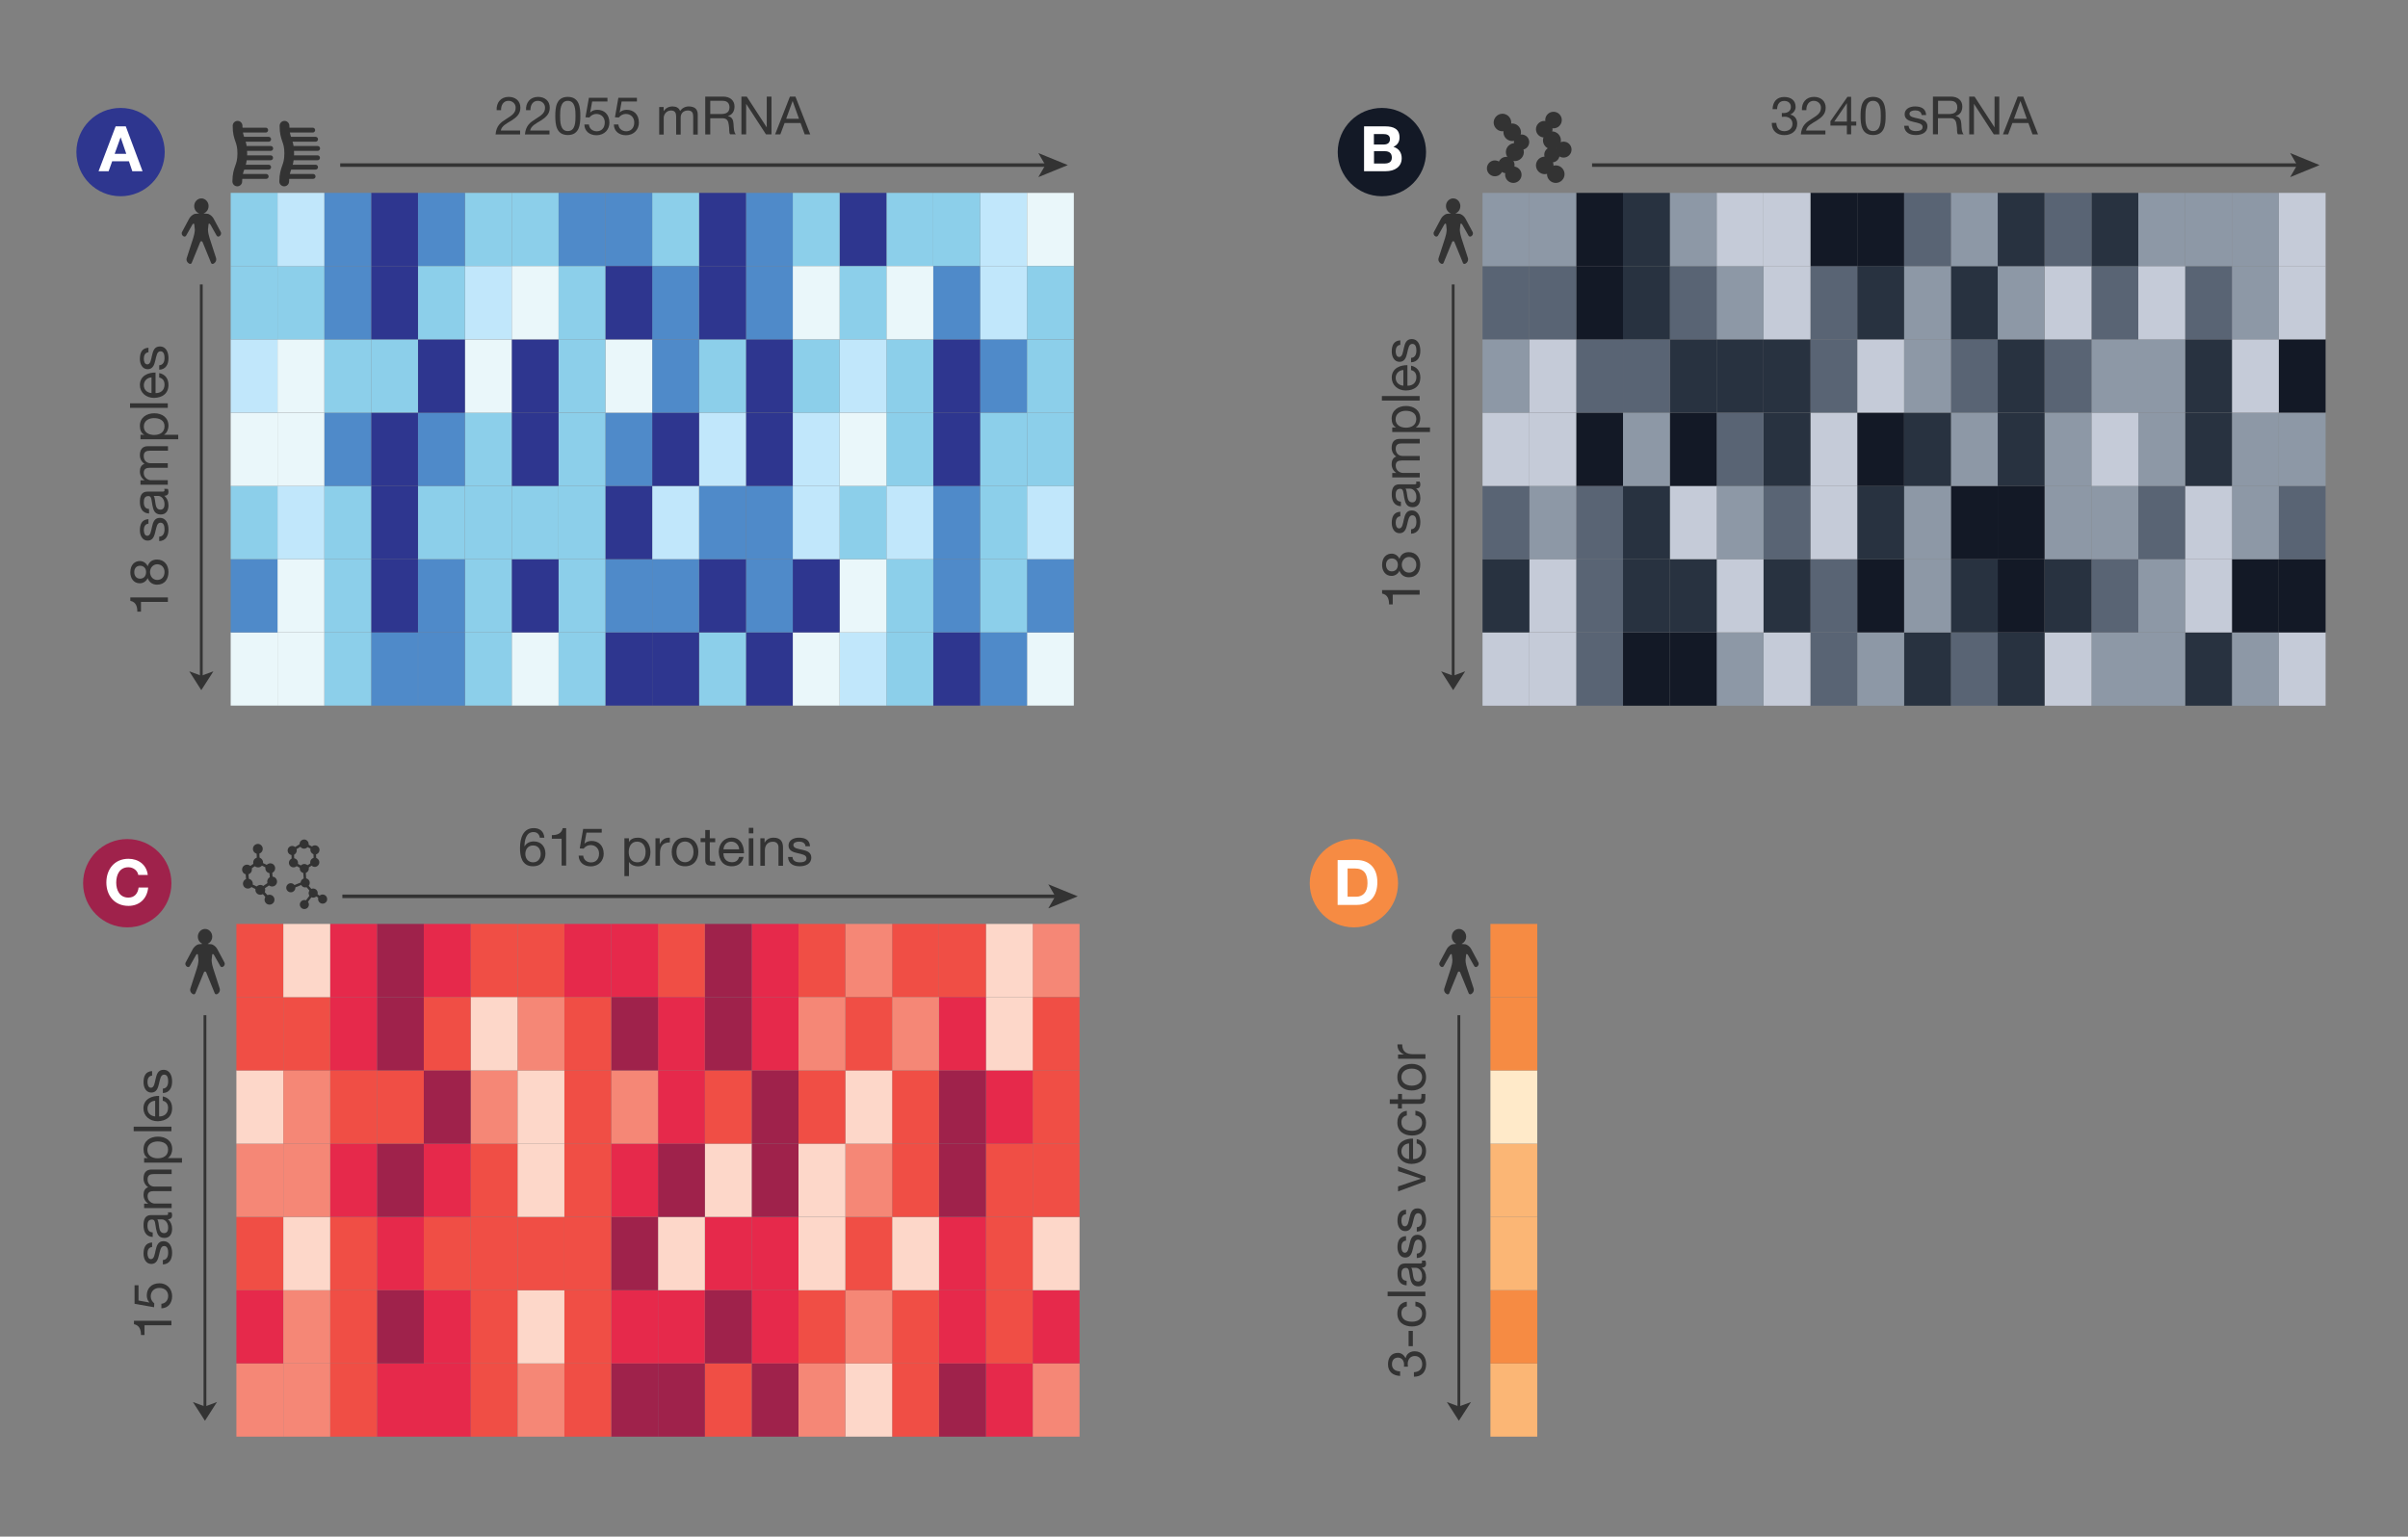 <?xml version="1.0" encoding="utf-8"?>
<!-- Generator: Adobe Illustrator 25.0.1, SVG Export Plug-In . SVG Version: 6.00 Build 0)  -->
<svg version="1.1" id="Layer_1" xmlns="http://www.w3.org/2000/svg" xmlns:xlink="http://www.w3.org/1999/xlink" x="0px" y="0px"
	 viewBox="0 0 244.27 155.9" style="enable-background:new 0 0 244.27 155.9;" xml:space="preserve">
<rect x="0" y="0" width="244.27" height="155.9" fill="#808080" stroke="none"/>
<style type="text/css">
	.st0{fill:#EAF7FA;}
	.st1{fill:#4F8AC9;}
	.st2{fill:#C1E7FB;}
	.st3{fill:#8CCFEA;}
	.st4{fill:#2E368F;}
	.st5{fill:#333333;}
	.st6{fill:none;stroke:#333333;stroke-width:0.285;stroke-miterlimit:10;}
	.st7{fill:none;stroke:#333333;stroke-width:0.357;stroke-miterlimit:10;}
	.st8{fill:none;stroke:#333333;stroke-width:0.494;stroke-linecap:round;stroke-miterlimit:10;}
	.st9{fill:none;stroke:#333333;stroke-width:0.988;stroke-linecap:round;stroke-miterlimit:10;}
	.st10{fill:#F58776;}
	.st11{fill:#E6294B;}
	.st12{fill:#FDD7C9;}
	.st13{fill:#F04E45;}
	.st14{fill:#9F224B;}
	.st15{fill:none;stroke:#333333;stroke-width:0.261;stroke-miterlimit:10;}
	.st16{fill:none;stroke:#333333;stroke-width:0.255;stroke-miterlimit:10;}
	.st17{fill:none;stroke:#333333;stroke-width:0.284;stroke-miterlimit:10;}
	.st18{fill:none;stroke:#333333;stroke-width:0.278;stroke-miterlimit:10;}
	.st19{fill:#C5CBD8;}
	.st20{fill:#131926;}
	.st21{fill:#596474;}
	.st22{fill:#8D98A6;}
	.st23{fill:#283240;}
	.st24{fill:#FBB675;}
	.st25{fill:#F68B43;}
	.st26{fill:#FFEAC9;}
	.st27{fill:#FFFFFF;}
</style>
<g>
	<g>
		<g>
			<rect x="104.18" y="19.57" class="st0" width="4.75" height="7.43"/>
			<rect x="104.18" y="64.16" class="st0" width="4.75" height="7.43"/>
			<rect x="104.18" y="56.73" class="st1" width="4.75" height="7.43"/>
			<rect x="104.18" y="49.3" class="st2" width="4.75" height="7.43"/>
			<rect x="104.18" y="41.87" class="st3" width="4.75" height="7.43"/>
			<rect x="104.18" y="34.44" class="st3" width="4.75" height="7.43"/>
			<rect x="104.18" y="27" class="st3" width="4.75" height="7.43"/>
			<rect x="99.42" y="19.57" class="st2" width="4.75" height="7.43"/>
			<rect x="99.43" y="64.16" class="st1" width="4.75" height="7.43"/>
			<rect x="99.43" y="56.73" class="st3" width="4.75" height="7.43"/>
			<rect x="99.43" y="49.3" class="st3" width="4.75" height="7.43"/>
			<rect x="99.42" y="41.87" class="st3" width="4.75" height="7.43"/>
			<rect x="99.42" y="34.43" class="st1" width="4.75" height="7.43"/>
			<rect x="99.42" y="27" class="st2" width="4.75" height="7.43"/>
			<rect x="94.67" y="19.57" class="st3" width="4.75" height="7.43"/>
			<rect x="94.67" y="64.16" class="st4" width="4.75" height="7.43"/>
			<rect x="94.67" y="56.73" class="st1" width="4.75" height="7.43"/>
			<rect x="94.67" y="49.3" class="st1" width="4.75" height="7.43"/>
			<rect x="94.67" y="41.87" class="st4" width="4.75" height="7.43"/>
			<rect x="94.67" y="34.44" class="st4" width="4.75" height="7.43"/>
			<rect x="94.67" y="27" class="st1" width="4.75" height="7.43"/>
			<rect x="89.92" y="19.57" class="st3" width="4.75" height="7.43"/>
			<rect x="89.92" y="64.16" class="st3" width="4.75" height="7.43"/>
			<rect x="89.92" y="56.73" class="st3" width="4.75" height="7.43"/>
			<rect x="89.92" y="49.3" class="st2" width="4.75" height="7.43"/>
			<rect x="89.92" y="41.87" class="st3" width="4.75" height="7.43"/>
			<rect x="89.92" y="34.44" class="st3" width="4.75" height="7.43"/>
			<rect x="89.92" y="27" class="st0" width="4.75" height="7.43"/>
			<rect x="85.17" y="19.57" class="st4" width="4.75" height="7.43"/>
			<rect x="85.17" y="64.16" class="st2" width="4.75" height="7.43"/>
			<rect x="85.17" y="56.73" class="st0" width="4.75" height="7.43"/>
			<rect x="85.17" y="49.3" class="st3" width="4.75" height="7.43"/>
			<rect x="85.17" y="41.87" class="st0" width="4.75" height="7.43"/>
			<rect x="85.17" y="34.43" class="st2" width="4.75" height="7.43"/>
			<rect x="85.17" y="27" class="st3" width="4.75" height="7.43"/>
			<rect x="80.42" y="19.57" class="st3" width="4.75" height="7.43"/>
			<rect x="80.42" y="64.16" class="st0" width="4.75" height="7.43"/>
			<rect x="80.42" y="56.73" class="st4" width="4.75" height="7.43"/>
			<rect x="80.42" y="49.3" class="st2" width="4.75" height="7.43"/>
			<rect x="80.42" y="41.87" class="st2" width="4.75" height="7.43"/>
			<rect x="80.42" y="34.44" class="st3" width="4.75" height="7.43"/>
			<rect x="80.42" y="27" class="st0" width="4.75" height="7.43"/>
			<rect x="75.67" y="19.57" class="st1" width="4.75" height="7.43"/>
			<rect x="75.67" y="64.16" class="st4" width="4.75" height="7.43"/>
			<rect x="75.67" y="56.73" class="st1" width="4.75" height="7.43"/>
			<rect x="75.67" y="49.3" class="st1" width="4.75" height="7.43"/>
			<rect x="75.67" y="41.87" class="st4" width="4.75" height="7.43"/>
			<rect x="75.67" y="34.43" class="st4" width="4.75" height="7.43"/>
			<rect x="75.67" y="27" class="st1" width="4.75" height="7.43"/>
			<rect x="70.92" y="19.57" class="st4" width="4.75" height="7.43"/>
			<rect x="70.92" y="64.16" class="st3" width="4.75" height="7.43"/>
			<rect x="70.92" y="56.73" class="st4" width="4.75" height="7.43"/>
			<rect x="70.92" y="49.3" class="st1" width="4.75" height="7.43"/>
			<rect x="70.92" y="41.87" class="st2" width="4.75" height="7.43"/>
			<rect x="70.92" y="34.43" class="st3" width="4.75" height="7.43"/>
			<rect x="70.92" y="27" class="st4" width="4.75" height="7.43"/>
			<rect x="66.16" y="19.57" class="st3" width="4.75" height="7.43"/>
			<rect x="66.16" y="64.16" class="st4" width="4.75" height="7.43"/>
			<rect x="66.16" y="56.73" class="st1" width="4.75" height="7.43"/>
			<rect x="66.16" y="49.3" class="st2" width="4.75" height="7.43"/>
			<rect x="66.16" y="41.87" class="st4" width="4.75" height="7.43"/>
			<rect x="66.16" y="34.44" class="st1" width="4.75" height="7.43"/>
			<rect x="66.16" y="27" class="st1" width="4.75" height="7.43"/>
			<rect x="61.41" y="19.57" class="st1" width="4.75" height="7.43"/>
			<rect x="61.41" y="64.16" class="st4" width="4.75" height="7.43"/>
			<rect x="61.41" y="56.73" class="st1" width="4.75" height="7.43"/>
			<rect x="61.41" y="49.3" class="st4" width="4.75" height="7.43"/>
			<rect x="61.41" y="41.87" class="st1" width="4.75" height="7.43"/>
			<rect x="61.41" y="34.44" class="st0" width="4.75" height="7.43"/>
			<rect x="61.41" y="27" class="st4" width="4.75" height="7.43"/>
			<rect x="56.66" y="19.57" class="st1" width="4.75" height="7.43"/>
			<rect x="56.66" y="64.16" class="st3" width="4.75" height="7.43"/>
			<rect x="56.66" y="56.73" class="st3" width="4.75" height="7.43"/>
			<rect x="56.66" y="49.3" class="st3" width="4.75" height="7.43"/>
			<rect x="56.66" y="41.87" class="st3" width="4.75" height="7.43"/>
			<rect x="56.66" y="34.43" class="st3" width="4.75" height="7.43"/>
			<rect x="56.66" y="27" class="st3" width="4.75" height="7.43"/>
			<rect x="51.91" y="19.57" class="st3" width="4.75" height="7.43"/>
			<rect x="51.91" y="64.16" class="st0" width="4.75" height="7.43"/>
			<rect x="51.91" y="56.73" class="st4" width="4.75" height="7.43"/>
			<rect x="51.91" y="49.3" class="st3" width="4.75" height="7.43"/>
			<rect x="51.91" y="41.87" class="st4" width="4.75" height="7.43"/>
			<rect x="51.91" y="34.44" class="st4" width="4.75" height="7.43"/>
			<rect x="51.91" y="27" class="st0" width="4.75" height="7.43"/>
			<rect x="47.16" y="19.57" class="st3" width="4.75" height="7.43"/>
			<rect x="47.16" y="64.16" class="st3" width="4.75" height="7.43"/>
			<rect x="47.16" y="56.73" class="st3" width="4.75" height="7.43"/>
			<rect x="47.16" y="49.3" class="st3" width="4.75" height="7.43"/>
			<rect x="47.16" y="41.87" class="st3" width="4.75" height="7.43"/>
			<rect x="47.16" y="34.44" class="st0" width="4.75" height="7.43"/>
			<rect x="47.16" y="27" class="st2" width="4.75" height="7.43"/>
			<rect x="42.41" y="19.57" class="st1" width="4.75" height="7.43"/>
			<rect x="42.41" y="64.16" class="st1" width="4.75" height="7.43"/>
			<rect x="42.41" y="56.73" class="st1" width="4.75" height="7.43"/>
			<rect x="42.41" y="49.3" class="st3" width="4.75" height="7.43"/>
			<rect x="42.41" y="41.87" class="st1" width="4.75" height="7.43"/>
			<rect x="42.41" y="34.44" class="st4" width="4.75" height="7.43"/>
			<rect x="42.41" y="27" class="st3" width="4.75" height="7.43"/>
			<rect x="37.65" y="19.57" class="st4" width="4.75" height="7.43"/>
			<rect x="37.65" y="64.16" class="st1" width="4.75" height="7.43"/>
			<rect x="37.65" y="56.73" class="st4" width="4.75" height="7.43"/>
			<rect x="37.65" y="49.3" class="st4" width="4.75" height="7.43"/>
			<rect x="37.65" y="41.87" class="st4" width="4.75" height="7.43"/>
			<rect x="37.65" y="34.43" class="st3" width="4.75" height="7.43"/>
			<rect x="37.65" y="27" class="st4" width="4.75" height="7.43"/>
			<rect x="32.9" y="19.57" class="st1" width="4.75" height="7.43"/>
			<rect x="32.9" y="64.16" class="st3" width="4.75" height="7.43"/>
			<rect x="32.9" y="56.73" class="st3" width="4.75" height="7.43"/>
			<rect x="32.9" y="49.3" class="st3" width="4.75" height="7.43"/>
			<rect x="32.9" y="41.87" class="st1" width="4.75" height="7.43"/>
			<rect x="32.9" y="34.44" class="st3" width="4.75" height="7.43"/>
			<rect x="32.9" y="27" class="st1" width="4.75" height="7.43"/>
			<rect x="28.15" y="64.16" class="st0" width="4.75" height="7.43"/>
			<rect x="28.15" y="56.73" class="st0" width="4.75" height="7.43"/>
			<rect x="28.15" y="49.3" class="st2" width="4.75" height="7.43"/>
			<rect x="28.15" y="41.87" class="st0" width="4.75" height="7.43"/>
			<rect x="28.15" y="34.43" class="st0" width="4.75" height="7.43"/>
			<rect x="28.15" y="27" class="st3" width="4.75" height="7.43"/>
			<rect x="28.15" y="19.57" class="st2" width="4.75" height="7.43"/>
			<rect x="23.4" y="64.16" class="st0" width="4.75" height="7.43"/>
			<rect x="23.4" y="56.73" class="st1" width="4.75" height="7.43"/>
			<rect x="23.4" y="49.3" class="st3" width="4.75" height="7.43"/>
			<rect x="23.4" y="41.87" class="st0" width="4.75" height="7.43"/>
			<rect x="23.4" y="34.43" class="st2" width="4.75" height="7.43"/>
			<rect x="23.4" y="27" class="st3" width="4.75" height="7.43"/>
			<rect x="23.4" y="19.57" class="st3" width="4.75" height="7.43"/>
		</g>
	</g>
	<path class="st5" d="M21.16,20.91c0,0.43-0.33,0.78-0.73,0.78c-0.41,0-0.73-0.35-0.73-0.78c0-0.43,0.33-0.78,0.73-0.78
		C20.83,20.13,21.16,20.48,21.16,20.91"/>
	<path class="st5" d="M20.28,21.56l-0.06,0.05c-0.04,0.03-0.1,0.05-0.15,0.06l-0.24,0.02c-0.06,0.01-0.12,0.02-0.18,0.05
		c-0.2,0.11-0.37,0.27-0.47,0.46c0,0-0.46,0.87-0.71,1.33c-0.09,0.16-0.02,0.36,0.15,0.45c0.09,0.05,0.21,0.02,0.26-0.07l0.64-1.13
		c0.04-0.08,0.18-0.17,0.19,0.02l0.05,0.47c0,0.03,0,0.06,0,0.09c-0.01,0.23-0.09,0.59-0.16,0.79l-0.65,2.01
		c-0.09,0.23,0.03,0.49,0.27,0.6c0.08,0.04,0.18,0,0.22-0.07l0.88-2.15c0.02-0.04,0.06-0.07,0.11-0.07c0.05,0,0.09,0.03,0.11,0.07
		l0.88,2.15c0.04,0.08,0.14,0.11,0.22,0.07c0.24-0.11,0.35-0.37,0.27-0.6l-0.65-2.01c-0.07-0.2-0.15-0.56-0.16-0.79
		c0-0.03,0-0.06,0-0.09l0.05-0.47c0.01-0.19,0.15-0.1,0.19-0.02l0.64,1.13c0.05,0.09,0.17,0.12,0.26,0.07
		c0.17-0.09,0.24-0.29,0.15-0.45c-0.25-0.47-0.71-1.33-0.71-1.33c-0.1-0.19-0.27-0.36-0.47-0.46c-0.06-0.03-0.12-0.05-0.18-0.05
		l-0.24-0.02c-0.06,0-0.11-0.02-0.15-0.06l-0.06-0.05H20.28z"/>
	<line class="st6" x1="20.42" y1="28.86" x2="20.42" y2="68.66"/>
	<polygon class="st5" points="20.42,70.02 19.2,68.11 20.42,68.56 21.65,68.11 	"/>
	<g>
		<path class="st5" d="M17.03,60.61v0.46H14.3v0.99h-0.37c0-0.52-0.14-0.99-0.71-1.1v-0.35H17.03z"/>
		<path class="st5" d="M13.22,58.08c0-0.83,0.49-1.16,0.97-1.16c0.34,0,0.65,0.21,0.79,0.53c0.15-0.46,0.48-0.68,0.95-0.68
			c0.74,0,1.16,0.56,1.16,1.26c0,0.73-0.38,1.29-1.16,1.29c-0.45,0-0.8-0.24-0.95-0.67c-0.13,0.32-0.45,0.53-0.79,0.53
			C13.56,59.19,13.22,58.66,13.22,58.08z M14.82,58.03c0-0.36-0.23-0.63-0.61-0.63c-0.38,0-0.59,0.27-0.59,0.64
			c0,0.37,0.2,0.67,0.59,0.67C14.62,58.71,14.82,58.41,14.82,58.03z M16.69,58.03c0-0.46-0.32-0.78-0.74-0.78
			c-0.41,0-0.73,0.35-0.73,0.78c0,0.45,0.29,0.81,0.73,0.81C16.41,58.84,16.69,58.51,16.69,58.03z"/>
		<path class="st5" d="M16.15,54.45c0.41-0.02,0.54-0.37,0.54-0.75c0-0.28-0.06-0.67-0.41-0.67c-0.35,0-0.41,0.45-0.52,0.91
			c-0.1,0.45-0.25,0.91-0.78,0.91c-0.56,0-0.79-0.55-0.79-1.04c0-0.61,0.19-1.1,0.87-1.14v0.46c-0.35,0.03-0.47,0.34-0.47,0.64
			c0,0.27,0.08,0.59,0.35,0.59c0.33,0,0.38-0.48,0.48-0.91c0.1-0.46,0.25-0.91,0.79-0.91c0.66,0,0.88,0.62,0.88,1.18
			c0,0.62-0.25,1.15-0.94,1.18V54.45z"/>
		<path class="st5" d="M17.01,49.58c0.05,0.08,0.08,0.18,0.08,0.33c0,0.24-0.13,0.39-0.43,0.39c0.3,0.25,0.43,0.59,0.43,0.98
			c0,0.5-0.23,0.92-0.78,0.92c-0.63,0-0.76-0.47-0.85-0.94c-0.1-0.5-0.06-0.93-0.41-0.93c-0.4,0-0.46,0.33-0.46,0.62
			c0,0.39,0.12,0.67,0.53,0.69v0.46c-0.69-0.03-0.93-0.56-0.93-1.18c0-0.5,0.11-1.04,0.76-1.04h1.43c0.21,0,0.31,0,0.31-0.14
			c0-0.04-0.01-0.08-0.03-0.14H17.01z M15.59,50.32c0.13,0.18,0.13,0.52,0.19,0.83c0.05,0.3,0.16,0.56,0.5,0.56
			c0.3,0,0.41-0.26,0.41-0.54c0-0.6-0.38-0.85-0.63-0.85H15.59z"/>
		<path class="st5" d="M14.25,49.16v-0.43h0.41v-0.01c-0.31-0.2-0.47-0.52-0.47-0.9c0-0.34,0.13-0.65,0.47-0.76
			c-0.3-0.19-0.47-0.52-0.47-0.87c0-0.55,0.23-0.92,0.81-0.92h2.04v0.46H15.2c-0.34,0-0.62,0.09-0.62,0.54
			c0,0.44,0.28,0.73,0.71,0.73h1.73v0.46H15.2c-0.36,0-0.62,0.11-0.62,0.52c0,0.54,0.5,0.74,0.71,0.74h1.73v0.46H14.25z"/>
		<path class="st5" d="M14.25,44.57v-0.46h0.38V44.1c-0.31-0.15-0.44-0.5-0.44-0.89c0-0.85,0.68-1.28,1.46-1.28s1.44,0.42,1.44,1.27
			c0,0.28-0.11,0.69-0.44,0.9v0.01h1.43v0.46H14.25z M14.59,43.28c0,0.61,0.53,0.85,1.05,0.85c0.55,0,1.05-0.25,1.05-0.88
			c0-0.62-0.53-0.83-1.07-0.83C15.09,42.42,14.59,42.69,14.59,43.28z"/>
		<path class="st5" d="M13.19,41.38v-0.46h3.83v0.46H13.19z"/>
		<path class="st5" d="M16.14,37.85c0.61,0.12,0.95,0.56,0.95,1.19c0,0.89-0.61,1.31-1.46,1.33c-0.83,0-1.44-0.55-1.44-1.31
			c0-0.98,0.92-1.28,1.59-1.26v2.08c0.48,0.02,0.91-0.26,0.91-0.86c0-0.38-0.18-0.64-0.54-0.72V37.85z M15.37,38.29
			c-0.44,0.02-0.78,0.35-0.78,0.8c0,0.48,0.36,0.76,0.78,0.79V38.29z"/>
		<path class="st5" d="M16.15,37.06c0.41-0.02,0.54-0.37,0.54-0.75c0-0.28-0.06-0.67-0.41-0.67c-0.35,0-0.41,0.45-0.52,0.91
			c-0.1,0.45-0.25,0.91-0.78,0.91c-0.56,0-0.79-0.55-0.79-1.04c0-0.61,0.19-1.1,0.87-1.14v0.46c-0.35,0.03-0.47,0.34-0.47,0.64
			c0,0.27,0.08,0.59,0.35,0.59c0.33,0,0.38-0.48,0.48-0.91c0.1-0.46,0.25-0.91,0.79-0.91c0.66,0,0.88,0.62,0.88,1.18
			c0,0.62-0.25,1.15-0.94,1.18V37.06z"/>
	</g>
	<line class="st7" x1="34.51" y1="16.75" x2="106.2" y2="16.75"/>
	<polygon class="st5" points="108.32,16.75 105.33,17.97 106.04,16.75 105.33,15.53 	"/>
	<g>
		<path class="st5" d="M50.38,11.18c-0.04-0.77,0.42-1.35,1.22-1.35c0.67,0,1.19,0.39,1.19,1.1c0,0.67-0.45,1.01-0.92,1.31
			c-0.48,0.29-0.98,0.53-1.07,1h1.96v0.4h-2.49c0.08-0.9,0.53-1.22,1.07-1.56c0.64-0.4,0.97-0.63,0.97-1.16
			c0-0.41-0.33-0.69-0.74-0.69c-0.53,0-0.76,0.49-0.74,0.95H50.38z"/>
		<path class="st5" d="M53.36,11.18c-0.04-0.77,0.42-1.35,1.22-1.35c0.67,0,1.19,0.39,1.19,1.1c0,0.67-0.45,1.01-0.92,1.31
			c-0.48,0.29-0.98,0.53-1.07,1h1.96v0.4h-2.49c0.08-0.9,0.53-1.22,1.07-1.56c0.64-0.4,0.97-0.63,0.97-1.16
			c0-0.41-0.33-0.69-0.74-0.69c-0.53,0-0.76,0.49-0.74,0.95H53.36z"/>
		<path class="st5" d="M57.6,9.83c1.19,0,1.27,1.1,1.27,1.94c0,0.84-0.08,1.93-1.27,1.93s-1.27-1.1-1.27-1.93
			C56.33,10.92,56.41,9.83,57.6,9.83z M57.6,13.3c0.78,0,0.78-0.97,0.78-1.54c0-0.56-0.01-1.53-0.78-1.53s-0.78,0.97-0.78,1.53
			C56.82,12.33,56.82,13.3,57.6,13.3z"/>
		<path class="st5" d="M61.61,10.3h-1.54l-0.2,1.1l0.01,0.01c0.17-0.19,0.45-0.27,0.71-0.27c0.68,0,1.23,0.44,1.23,1.31
			c0,0.64-0.45,1.27-1.33,1.27c-0.66,0-1.2-0.4-1.21-1.09h0.46c0.03,0.39,0.34,0.69,0.8,0.69c0.44,0,0.81-0.3,0.81-0.9
			c0-0.5-0.35-0.86-0.86-0.86c-0.29,0-0.53,0.15-0.71,0.36l-0.39-0.02l0.35-1.98h1.88V10.3z"/>
		<path class="st5" d="M64.6,10.3h-1.54l-0.2,1.1l0.01,0.01c0.17-0.19,0.45-0.27,0.71-0.27c0.68,0,1.23,0.44,1.23,1.31
			c0,0.64-0.45,1.27-1.33,1.27c-0.66,0-1.2-0.4-1.21-1.09h0.46c0.03,0.39,0.34,0.69,0.8,0.69c0.44,0,0.81-0.3,0.81-0.9
			c0-0.5-0.35-0.86-0.86-0.86c-0.29,0-0.53,0.15-0.71,0.36l-0.39-0.02l0.35-1.98h1.88V10.3z"/>
		<path class="st5" d="M66.89,10.86h0.43v0.41h0.01c0.2-0.31,0.52-0.47,0.9-0.47c0.34,0,0.65,0.13,0.76,0.47
			c0.19-0.3,0.52-0.47,0.87-0.47c0.55,0,0.92,0.23,0.92,0.81v2.04h-0.46v-1.82c0-0.34-0.09-0.62-0.54-0.62
			c-0.44,0-0.73,0.28-0.73,0.71v1.73h-0.46v-1.82c0-0.36-0.11-0.62-0.52-0.62c-0.54,0-0.74,0.5-0.74,0.71v1.73h-0.46V10.86z"/>
		<path class="st5" d="M71.54,9.8h1.8c0.72,0,1.17,0.39,1.17,1c0,0.46-0.2,0.84-0.67,0.97v0.01c0.45,0.09,0.54,0.41,0.57,0.79
			c0.03,0.38,0.01,0.79,0.23,1.06h-0.57c-0.15-0.16-0.06-0.57-0.14-0.95C73.88,12.32,73.79,12,73.3,12h-1.25v1.64h-0.51V9.8z
			 M73.11,11.57c0.48,0,0.89-0.12,0.89-0.68c0-0.38-0.2-0.66-0.68-0.66h-1.27v1.34H73.11z"/>
		<path class="st5" d="M75.21,9.8h0.54l2.02,3.11h0.01V9.8h0.48v3.83h-0.56l-2-3.08h-0.01v3.08h-0.48V9.8z"/>
		<path class="st5" d="M80.13,9.8h0.56l1.5,3.83h-0.56l-0.42-1.15h-1.62l-0.43,1.15h-0.53L80.13,9.8z M79.75,12.05h1.3l-0.64-1.79
			H80.4L79.75,12.05z"/>
	</g>
	<line class="st8" x1="24.11" y1="17.9" x2="27" y2="17.9"/>
	<line class="st8" x1="24.36" y1="16.96" x2="27.25" y2="16.96"/>
	<path class="st9" d="M24.07,18.41c0.01-1.41,0.5-1.41,0.51-2.82c0.01-1.41-0.49-1.41-0.48-2.83"/>
	<line class="st8" x1="24.57" y1="15.06" x2="27.46" y2="15.06"/>
	<line class="st8" x1="24.36" y1="14.13" x2="27.25" y2="14.13"/>
	<line class="st8" x1="24.55" y1="16.01" x2="27.45" y2="16.01"/>
	<line class="st8" x1="24.06" y1="13.2" x2="26.95" y2="13.2"/>
	<line class="st8" x1="28.87" y1="17.9" x2="31.76" y2="17.9"/>
	<line class="st8" x1="29.12" y1="16.96" x2="32.01" y2="16.96"/>
	<path class="st9" d="M28.83,18.41c0.01-1.41,0.5-1.41,0.51-2.82c0.01-1.41-0.49-1.41-0.48-2.83"/>
	<line class="st8" x1="29.33" y1="15.06" x2="32.22" y2="15.06"/>
	<line class="st8" x1="29.12" y1="14.13" x2="32.01" y2="14.13"/>
	<line class="st8" x1="29.31" y1="16.01" x2="32.21" y2="16.01"/>
	<line class="st8" x1="28.82" y1="13.2" x2="31.72" y2="13.2"/>
</g>
<g>
	<g>
		<g>
			<rect x="104.76" y="93.74" class="st10" width="4.75" height="7.43"/>
			<rect x="104.76" y="138.33" class="st10" width="4.75" height="7.43"/>
			<rect x="104.76" y="130.9" class="st11" width="4.75" height="7.43"/>
			<rect x="104.76" y="123.47" class="st12" width="4.75" height="7.43"/>
			<rect x="104.76" y="116.03" class="st13" width="4.75" height="7.43"/>
			<rect x="104.76" y="108.6" class="st13" width="4.75" height="7.43"/>
			<rect x="104.76" y="101.17" class="st13" width="4.75" height="7.43"/>
			<rect x="100.01" y="93.74" class="st12" width="4.75" height="7.43"/>
			<rect x="100.01" y="138.33" class="st11" width="4.75" height="7.43"/>
			<rect x="100.01" y="130.9" class="st13" width="4.75" height="7.43"/>
			<rect x="100.01" y="123.47" class="st13" width="4.75" height="7.43"/>
			<rect x="100.01" y="116.03" class="st13" width="4.75" height="7.43"/>
			<rect x="100.01" y="108.6" class="st11" width="4.75" height="7.43"/>
			<rect x="100.01" y="101.17" class="st12" width="4.75" height="7.43"/>
			<rect x="95.26" y="93.74" class="st13" width="4.75" height="7.43"/>
			<rect x="95.26" y="138.33" class="st14" width="4.75" height="7.43"/>
			<rect x="95.26" y="130.9" class="st11" width="4.75" height="7.43"/>
			<rect x="95.26" y="123.47" class="st11" width="4.75" height="7.43"/>
			<rect x="95.26" y="116.03" class="st14" width="4.75" height="7.43"/>
			<rect x="95.26" y="108.6" class="st14" width="4.75" height="7.43"/>
			<rect x="95.26" y="101.17" class="st11" width="4.75" height="7.43"/>
			<rect x="90.5" y="93.74" class="st13" width="4.75" height="7.43"/>
			<rect x="90.5" y="138.33" class="st13" width="4.75" height="7.43"/>
			<rect x="90.5" y="130.9" class="st13" width="4.75" height="7.43"/>
			<rect x="90.5" y="123.47" class="st12" width="4.75" height="7.43"/>
			<rect x="90.5" y="116.03" class="st13" width="4.75" height="7.43"/>
			<rect x="90.5" y="108.6" class="st13" width="4.75" height="7.43"/>
			<rect x="90.5" y="101.17" class="st10" width="4.75" height="7.43"/>
			<rect x="85.75" y="93.74" class="st10" width="4.75" height="7.43"/>
			<rect x="85.75" y="138.33" class="st12" width="4.75" height="7.43"/>
			<rect x="85.75" y="130.9" class="st10" width="4.75" height="7.43"/>
			<rect x="85.75" y="123.47" class="st13" width="4.75" height="7.43"/>
			<rect x="85.75" y="116.03" class="st10" width="4.75" height="7.43"/>
			<rect x="85.75" y="108.6" class="st12" width="4.75" height="7.43"/>
			<rect x="85.75" y="101.17" class="st13" width="4.75" height="7.43"/>
			<rect x="81" y="93.74" class="st13" width="4.75" height="7.43"/>
			<rect x="81" y="138.33" class="st10" width="4.75" height="7.43"/>
			<rect x="81" y="130.9" class="st13" width="4.75" height="7.43"/>
			<rect x="81" y="123.47" class="st12" width="4.75" height="7.43"/>
			<rect x="81" y="116.03" class="st12" width="4.75" height="7.43"/>
			<rect x="81" y="108.6" class="st13" width="4.75" height="7.43"/>
			<rect x="81" y="101.17" class="st10" width="4.75" height="7.43"/>
			<rect x="76.25" y="93.74" class="st11" width="4.75" height="7.43"/>
			<rect x="76.25" y="138.33" class="st14" width="4.75" height="7.43"/>
			<rect x="76.25" y="130.9" class="st11" width="4.75" height="7.43"/>
			<rect x="76.25" y="123.47" class="st11" width="4.75" height="7.43"/>
			<rect x="76.25" y="116.03" class="st14" width="4.75" height="7.43"/>
			<rect x="76.25" y="108.6" class="st14" width="4.75" height="7.43"/>
			<rect x="76.25" y="101.17" class="st11" width="4.75" height="7.43"/>
			<rect x="71.5" y="93.74" class="st14" width="4.75" height="7.43"/>
			<rect x="71.5" y="138.33" class="st13" width="4.75" height="7.43"/>
			<rect x="71.5" y="130.9" class="st14" width="4.75" height="7.43"/>
			<rect x="71.5" y="123.47" class="st11" width="4.75" height="7.43"/>
			<rect x="71.5" y="116.03" class="st12" width="4.75" height="7.43"/>
			<rect x="71.5" y="108.6" class="st13" width="4.75" height="7.43"/>
			<rect x="71.5" y="101.17" class="st14" width="4.75" height="7.43"/>
			<rect x="66.75" y="93.74" class="st13" width="4.75" height="7.43"/>
			<rect x="66.75" y="138.33" class="st14" width="4.75" height="7.43"/>
			<rect x="66.75" y="130.9" class="st11" width="4.75" height="7.43"/>
			<rect x="66.75" y="123.47" class="st12" width="4.75" height="7.43"/>
			<rect x="66.75" y="116.03" class="st14" width="4.75" height="7.43"/>
			<rect x="66.75" y="108.6" class="st11" width="4.75" height="7.43"/>
			<rect x="66.75" y="101.17" class="st11" width="4.75" height="7.43"/>
			<rect x="62" y="93.74" class="st11" width="4.75" height="7.43"/>
			<rect x="62" y="138.33" class="st14" width="4.75" height="7.43"/>
			<rect x="62" y="130.9" class="st11" width="4.75" height="7.43"/>
			<rect x="62" y="123.47" class="st14" width="4.75" height="7.43"/>
			<rect x="62" y="116.03" class="st11" width="4.75" height="7.43"/>
			<rect x="62" y="108.6" class="st10" width="4.75" height="7.43"/>
			<rect x="62" y="101.17" class="st14" width="4.75" height="7.43"/>
			<rect x="57.25" y="93.74" class="st11" width="4.75" height="7.43"/>
			<rect x="57.25" y="138.33" class="st13" width="4.75" height="7.43"/>
			<rect x="57.25" y="130.9" class="st13" width="4.75" height="7.43"/>
			<rect x="57.25" y="123.47" class="st13" width="4.75" height="7.43"/>
			<rect x="57.25" y="116.03" class="st13" width="4.75" height="7.43"/>
			<rect x="57.25" y="108.6" class="st13" width="4.75" height="7.43"/>
			<rect x="57.25" y="101.17" class="st13" width="4.75" height="7.43"/>
			<rect x="52.5" y="93.74" class="st13" width="4.75" height="7.43"/>
			<rect x="52.5" y="138.33" class="st10" width="4.75" height="7.43"/>
			<rect x="52.5" y="130.9" class="st12" width="4.75" height="7.43"/>
			<rect x="52.5" y="123.47" class="st13" width="4.75" height="7.43"/>
			<rect x="52.5" y="116.03" class="st12" width="4.75" height="7.43"/>
			<rect x="52.5" y="108.6" class="st12" width="4.75" height="7.43"/>
			<rect x="52.5" y="101.17" class="st10" width="4.75" height="7.43"/>
			<rect x="47.74" y="93.74" class="st13" width="4.75" height="7.43"/>
			<rect x="47.74" y="138.33" class="st13" width="4.75" height="7.43"/>
			<rect x="47.74" y="130.9" class="st13" width="4.75" height="7.43"/>
			<rect x="47.74" y="123.47" class="st13" width="4.75" height="7.43"/>
			<rect x="47.74" y="116.03" class="st13" width="4.75" height="7.43"/>
			<rect x="47.74" y="108.6" class="st10" width="4.75" height="7.43"/>
			<rect x="47.74" y="101.17" class="st12" width="4.75" height="7.43"/>
			<rect x="42.99" y="93.74" class="st11" width="4.75" height="7.43"/>
			<rect x="42.99" y="138.33" class="st11" width="4.75" height="7.43"/>
			<rect x="42.99" y="130.9" class="st11" width="4.75" height="7.43"/>
			<rect x="42.99" y="123.47" class="st13" width="4.75" height="7.43"/>
			<rect x="42.99" y="116.03" class="st11" width="4.75" height="7.43"/>
			<rect x="42.99" y="108.6" class="st14" width="4.75" height="7.43"/>
			<rect x="42.99" y="101.17" class="st13" width="4.75" height="7.43"/>
			<rect x="38.24" y="93.74" class="st14" width="4.75" height="7.43"/>
			<rect x="38.24" y="138.33" class="st11" width="4.75" height="7.43"/>
			<rect x="38.24" y="130.9" class="st14" width="4.75" height="7.43"/>
			<rect x="38.24" y="123.47" class="st11" width="4.75" height="7.43"/>
			<rect x="38.24" y="116.03" class="st14" width="4.75" height="7.43"/>
			<rect x="38.24" y="108.6" class="st13" width="4.75" height="7.43"/>
			<rect x="38.24" y="101.17" class="st14" width="4.75" height="7.43"/>
			<rect x="33.49" y="93.74" class="st11" width="4.75" height="7.43"/>
			<rect x="33.49" y="138.33" class="st13" width="4.75" height="7.43"/>
			<rect x="33.49" y="130.9" class="st13" width="4.75" height="7.43"/>
			<rect x="33.49" y="123.47" class="st13" width="4.75" height="7.43"/>
			<rect x="33.49" y="116.03" class="st11" width="4.75" height="7.43"/>
			<rect x="33.49" y="108.6" class="st13" width="4.75" height="7.43"/>
			<rect x="33.49" y="101.17" class="st11" width="4.75" height="7.43"/>
			<rect x="28.74" y="138.33" class="st10" width="4.75" height="7.43"/>
			<rect x="28.74" y="130.9" class="st10" width="4.75" height="7.43"/>
			<rect x="28.74" y="123.47" class="st12" width="4.75" height="7.43"/>
			<rect x="28.74" y="116.03" class="st10" width="4.75" height="7.43"/>
			<rect x="28.74" y="108.6" class="st10" width="4.75" height="7.43"/>
			<rect x="28.74" y="101.17" class="st13" width="4.75" height="7.43"/>
			<rect x="28.74" y="93.74" class="st12" width="4.75" height="7.43"/>
			<rect x="23.98" y="138.33" class="st10" width="4.75" height="7.43"/>
			<rect x="23.98" y="130.9" class="st11" width="4.75" height="7.43"/>
			<rect x="23.98" y="123.47" class="st13" width="4.75" height="7.43"/>
			<rect x="23.98" y="116.03" class="st10" width="4.75" height="7.43"/>
			<rect x="23.98" y="108.6" class="st12" width="4.75" height="7.43"/>
			<rect x="23.98" y="101.17" class="st13" width="4.75" height="7.43"/>
			<rect x="23.98" y="93.74" class="st13" width="4.75" height="7.43"/>
		</g>
	</g>
	<line class="st7" x1="34.73" y1="90.94" x2="107.21" y2="90.94"/>
	<polygon class="st5" points="109.33,90.94 106.34,92.16 107.05,90.94 106.34,89.72 	"/>
	<g>
		<path class="st5" d="M54.76,84.99c-0.04-0.34-0.28-0.57-0.64-0.57c-0.78,0-0.9,0.86-0.92,1.44l0.01,0.01
			c0.21-0.35,0.54-0.5,0.95-0.5c0.73,0,1.17,0.53,1.17,1.24c0,0.55-0.31,1.28-1.27,1.28c-1.13,0-1.31-1.03-1.31-1.83
			c0-1.05,0.32-2.04,1.4-2.04c0.63,0,1.02,0.35,1.07,0.97H54.76z M53.29,86.64c0,0.47,0.29,0.85,0.79,0.85
			c0.49,0,0.77-0.39,0.77-0.84c0-0.47-0.25-0.87-0.77-0.87C53.57,85.78,53.29,86.16,53.29,86.64z"/>
		<path class="st5" d="M57.43,87.82h-0.46V85.1h-0.99v-0.37c0.52,0,0.99-0.14,1.1-0.71h0.35V87.82z"/>
		<path class="st5" d="M61.03,84.48h-1.54l-0.2,1.1l0.01,0.01c0.17-0.19,0.45-0.27,0.71-0.27c0.68,0,1.23,0.44,1.23,1.31
			c0,0.64-0.45,1.27-1.33,1.27c-0.66,0-1.2-0.4-1.21-1.09h0.46c0.03,0.39,0.34,0.69,0.8,0.69c0.44,0,0.81-0.29,0.81-0.9
			c0-0.5-0.35-0.86-0.86-0.86c-0.29,0-0.53,0.14-0.71,0.36l-0.39-0.02l0.35-1.98h1.88V84.48z"/>
		<path class="st5" d="M63.34,85.05h0.46v0.38h0.01c0.15-0.31,0.5-0.44,0.89-0.44c0.85,0,1.28,0.68,1.28,1.46s-0.42,1.45-1.27,1.45
			c-0.29,0-0.69-0.11-0.9-0.44h-0.01v1.43h-0.46V85.05z M64.63,85.39c-0.61,0-0.85,0.53-0.85,1.05c0,0.55,0.25,1.05,0.88,1.05
			c0.62,0,0.83-0.53,0.83-1.07C65.49,85.89,65.22,85.39,64.63,85.39z"/>
		<path class="st5" d="M66.49,85.05h0.43v0.59h0.01c0.22-0.45,0.53-0.67,1.02-0.65v0.48c-0.74,0-1,0.42-1,1.12v1.24h-0.46V85.05z"/>
		<path class="st5" d="M69.49,84.98c0.88,0,1.35,0.64,1.35,1.46c0,0.81-0.47,1.45-1.35,1.45s-1.35-0.64-1.35-1.45
			C68.14,85.62,68.61,84.98,69.49,84.98z M69.49,87.48c0.48,0,0.86-0.38,0.86-1.05c0-0.68-0.39-1.05-0.86-1.05
			c-0.48,0-0.87,0.38-0.87,1.05C68.62,87.11,69.01,87.48,69.49,87.48z"/>
		<path class="st5" d="M72,85.05h0.55v0.4H72v1.72c0,0.21,0.06,0.25,0.34,0.25h0.21v0.4H72.2c-0.47,0-0.66-0.1-0.66-0.61v-1.77
			h-0.47v-0.4h0.47v-0.83H72V85.05z"/>
		<path class="st5" d="M75.43,86.94c-0.12,0.61-0.56,0.95-1.19,0.95c-0.89,0-1.3-0.61-1.33-1.46c0-0.83,0.55-1.45,1.3-1.45
			c0.98,0,1.28,0.92,1.26,1.59h-2.08c-0.02,0.48,0.26,0.91,0.86,0.91c0.38,0,0.64-0.18,0.72-0.54H75.43z M74.98,86.17
			c-0.02-0.44-0.35-0.78-0.8-0.78c-0.48,0-0.76,0.36-0.79,0.78H74.98z"/>
		<path class="st5" d="M76.42,84.55h-0.46v-0.56h0.46V84.55z M75.96,85.05h0.46v2.78h-0.46V85.05z"/>
		<path class="st5" d="M77.13,85.05h0.43v0.44h0.01c0.19-0.34,0.5-0.5,0.9-0.5c0.73,0,0.96,0.42,0.96,1.02v1.83h-0.46v-1.88
			c0-0.34-0.21-0.56-0.56-0.56c-0.55,0-0.82,0.37-0.82,0.87v1.57h-0.46V85.05z"/>
		<path class="st5" d="M80.39,86.95c0.02,0.41,0.37,0.54,0.75,0.54c0.29,0,0.67-0.06,0.67-0.41c0-0.35-0.45-0.41-0.91-0.52
			c-0.45-0.1-0.91-0.25-0.91-0.78c0-0.56,0.55-0.79,1.04-0.79c0.61,0,1.1,0.19,1.14,0.87h-0.46c-0.03-0.35-0.34-0.47-0.64-0.47
			c-0.27,0-0.59,0.08-0.59,0.35c0,0.33,0.48,0.38,0.91,0.48c0.46,0.1,0.91,0.25,0.91,0.79c0,0.66-0.62,0.88-1.18,0.88
			c-0.62,0-1.15-0.25-1.18-0.94H80.39z"/>
	</g>
	<path class="st5" d="M31.52,86.4c-0.1-0.24,0.02-0.5,0.26-0.6c0.24-0.09,0.5,0.02,0.6,0.26c0.09,0.24-0.02,0.5-0.26,0.6
		C31.89,86.75,31.62,86.63,31.52,86.4"/>
	<path class="st5" d="M30.42,85.81c-0.09-0.24,0.02-0.5,0.26-0.6s0.5,0.02,0.6,0.26c0.09,0.24-0.02,0.5-0.26,0.6
		S30.51,86.05,30.42,85.81"/>
	<polygon class="st15" points="29.68,86.25 30.77,85.57 31.91,86.17 31.96,87.45 30.87,88.14 29.73,87.54 	"/>
	<path class="st5" d="M31.5,87.66c-0.09-0.24,0.02-0.5,0.26-0.6c0.24-0.09,0.5,0.02,0.6,0.26c0.09,0.24-0.02,0.5-0.26,0.6
		C31.87,88.02,31.6,87.9,31.5,87.66"/>
	<path class="st5" d="M30.44,88.29c-0.09-0.24,0.02-0.5,0.26-0.6c0.24-0.09,0.5,0.02,0.6,0.26c0.09,0.24-0.02,0.5-0.26,0.6
		C30.81,88.64,30.54,88.53,30.44,88.29"/>
	<path class="st5" d="M29.21,86.46c-0.09-0.24,0.02-0.5,0.26-0.6c0.24-0.09,0.5,0.02,0.6,0.26c0.09,0.24-0.02,0.5-0.26,0.6
		C29.57,86.81,29.31,86.7,29.21,86.46"/>
	<path class="st5" d="M29.34,87.71c-0.09-0.24,0.02-0.5,0.26-0.6c0.24-0.09,0.5,0.02,0.6,0.26c0.09,0.24-0.02,0.5-0.26,0.6
		C29.7,88.06,29.43,87.94,29.34,87.71"/>
	<line class="st16" x1="30.87" y1="88.13" x2="30.94" y2="89.29"/>
	<line class="st16" x1="30.84" y1="89.54" x2="29.77" y2="89.97"/>
	<path class="st5" d="M30.53,89.74c-0.09-0.24,0.02-0.5,0.26-0.6c0.24-0.09,0.5,0.02,0.6,0.26c0.09,0.24-0.02,0.5-0.26,0.6
		C30.89,90.1,30.63,89.98,30.53,89.74"/>
	<path class="st5" d="M29.07,90.24c-0.09-0.24,0.02-0.5,0.26-0.6c0.24-0.09,0.5,0.02,0.6,0.26c0.09,0.24-0.02,0.5-0.26,0.6
		C29.43,90.59,29.17,90.48,29.07,90.24"/>
	<line class="st16" x1="30.83" y1="89.51" x2="31.59" y2="90.39"/>
	<path class="st5" d="M32.07,90.96c-0.19,0.17-0.48,0.14-0.65-0.05c-0.17-0.19-0.14-0.48,0.05-0.65c0.19-0.17,0.48-0.14,0.65,0.05
		C32.28,90.5,32.26,90.79,32.07,90.96"/>
	<line class="st16" x1="31.74" y1="90.62" x2="31.05" y2="91.54"/>
	<path class="st5" d="M30.6,92.14c-0.2-0.15-0.25-0.44-0.09-0.64c0.15-0.2,0.44-0.25,0.64-0.09c0.2,0.15,0.25,0.44,0.09,0.64
		C31.09,92.25,30.8,92.29,30.6,92.14"/>
	<line class="st16" x1="31.51" y1="90.45" x2="32.49" y2="91.06"/>
	<path class="st5" d="M33.12,91.47c-0.14,0.21-0.42,0.28-0.64,0.14c-0.21-0.14-0.28-0.42-0.14-0.64c0.14-0.22,0.42-0.28,0.64-0.14
		C33.19,90.97,33.25,91.26,33.12,91.47"/>
	<polygon class="st17" points="27.55,89.48 26.4,90.27 25.14,89.67 25.03,88.28 26.18,87.48 27.44,88.09 	"/>
	<path class="st5" d="M25.51,88.02c0.11,0.25,0,0.55-0.25,0.66c-0.25,0.11-0.55,0-0.66-0.25c-0.11-0.25,0-0.55,0.25-0.66
		C25.1,87.66,25.4,87.77,25.51,88.02"/>
	<path class="st5" d="M26.64,87.3c0.11,0.25,0,0.55-0.25,0.66c-0.25,0.11-0.55,0-0.66-0.25c-0.11-0.25,0-0.55,0.25-0.66
		C26.23,86.93,26.53,87.04,26.64,87.3"/>
	<path class="st5" d="M25.6,89.45c0.11,0.25,0,0.55-0.25,0.66c-0.25,0.11-0.55,0-0.66-0.25c-0.11-0.25,0-0.55,0.25-0.66
		C25.19,89.09,25.49,89.2,25.6,89.45"/>
	<path class="st5" d="M26.86,90.08c0.11,0.25,0,0.55-0.25,0.66c-0.25,0.11-0.55,0-0.66-0.25c-0.11-0.25,0-0.55,0.25-0.66
		C26.45,89.71,26.75,89.83,26.86,90.08"/>
	<path class="st5" d="M28.06,89.24c0.11,0.25,0,0.55-0.25,0.66c-0.25,0.11-0.55,0-0.66-0.25c-0.11-0.25,0-0.55,0.25-0.66
		C27.65,88.87,27.95,88.98,28.06,89.24"/>
	<path class="st5" d="M27.87,87.89c0.11,0.25,0,0.55-0.25,0.66c-0.25,0.11-0.55,0-0.66-0.25c-0.11-0.25,0-0.55,0.25-0.66
		C27.46,87.52,27.76,87.63,27.87,87.89"/>
	<path class="st5" d="M26.61,85.92c0.11,0.25,0,0.55-0.25,0.66c-0.25,0.11-0.55,0-0.66-0.25c-0.11-0.25,0-0.55,0.25-0.66
		C26.2,85.55,26.49,85.66,26.61,85.92"/>
	<line class="st18" x1="26.21" y1="87.45" x2="26.15" y2="86.12"/>
	<line class="st18" x1="26.31" y1="90.1" x2="27.14" y2="91.05"/>
	<path class="st5" d="M27.67,91.66c-0.21,0.18-0.53,0.16-0.71-0.05c-0.18-0.21-0.16-0.52,0.05-0.71c0.21-0.18,0.52-0.16,0.71,0.05
		C27.9,91.16,27.88,91.48,27.67,91.66"/>
	<path class="st5" d="M21.53,95.03c0,0.43-0.33,0.78-0.73,0.78c-0.41,0-0.73-0.35-0.73-0.78c0-0.43,0.33-0.78,0.73-0.78
		C21.2,94.25,21.53,94.6,21.53,95.03"/>
	<path class="st5" d="M20.65,95.67l-0.06,0.05c-0.04,0.03-0.1,0.05-0.15,0.06l-0.24,0.02c-0.06,0.01-0.12,0.02-0.18,0.05
		c-0.2,0.11-0.37,0.27-0.47,0.46c0,0-0.46,0.87-0.71,1.33c-0.09,0.16-0.02,0.36,0.15,0.45c0.09,0.05,0.21,0.02,0.26-0.07l0.64-1.13
		c0.04-0.08,0.18-0.17,0.19,0.02l0.05,0.47c0,0.03,0,0.06,0,0.09c-0.01,0.23-0.09,0.59-0.16,0.79l-0.65,2.01
		c-0.09,0.23,0.03,0.49,0.27,0.6c0.08,0.04,0.18,0,0.22-0.08l0.88-2.15c0.02-0.04,0.06-0.07,0.11-0.07c0.05,0,0.09,0.03,0.11,0.07
		l0.88,2.15c0.04,0.08,0.14,0.11,0.22,0.08c0.24-0.11,0.35-0.37,0.27-0.6l-0.65-2.01c-0.07-0.2-0.15-0.56-0.16-0.79
		c0-0.03,0-0.06,0-0.09l0.05-0.47c0.01-0.19,0.15-0.1,0.19-0.02l0.64,1.13c0.05,0.09,0.17,0.12,0.26,0.07
		c0.17-0.09,0.24-0.29,0.15-0.45c-0.25-0.47-0.71-1.33-0.71-1.33c-0.1-0.19-0.27-0.36-0.47-0.46c-0.06-0.03-0.12-0.05-0.18-0.05
		l-0.24-0.02c-0.06,0-0.11-0.02-0.15-0.06l-0.06-0.05H20.65z"/>
	<line class="st6" x1="20.79" y1="103" x2="20.79" y2="142.8"/>
	<polygon class="st5" points="20.79,144.15 19.57,142.25 20.79,142.7 22.01,142.25 	"/>
	<g>
		<path class="st5" d="M17.39,134v0.46h-2.73v0.99H14.3c0-0.52-0.14-0.99-0.71-1.1V134H17.39z"/>
		<path class="st5" d="M14.05,130.41v1.54l1.1,0.2l0.01-0.01c-0.19-0.17-0.27-0.45-0.27-0.71c0-0.68,0.43-1.23,1.3-1.23
			c0.64,0,1.27,0.45,1.27,1.33c0,0.66-0.4,1.2-1.09,1.21v-0.46c0.39-0.03,0.69-0.34,0.69-0.8c0-0.44-0.3-0.81-0.9-0.81
			c-0.51,0-0.87,0.35-0.87,0.86c0,0.29,0.14,0.53,0.36,0.71l-0.02,0.39l-1.98-0.35v-1.88H14.05z"/>
		<path class="st5" d="M16.52,127.84c0.41-0.02,0.54-0.37,0.54-0.75c0-0.28-0.06-0.67-0.41-0.67c-0.35,0-0.41,0.45-0.52,0.91
			c-0.1,0.45-0.25,0.91-0.78,0.91c-0.56,0-0.79-0.55-0.79-1.04c0-0.61,0.19-1.1,0.87-1.14v0.46c-0.36,0.03-0.47,0.34-0.47,0.64
			c0,0.27,0.08,0.59,0.35,0.59c0.33,0,0.38-0.48,0.48-0.91c0.1-0.46,0.25-0.91,0.79-0.91c0.66,0,0.88,0.62,0.88,1.18
			c0,0.62-0.25,1.15-0.94,1.18V127.84z"/>
		<path class="st5" d="M17.38,122.98c0.05,0.08,0.08,0.18,0.08,0.33c0,0.24-0.13,0.39-0.43,0.39c0.29,0.25,0.43,0.59,0.43,0.98
			c0,0.5-0.23,0.92-0.78,0.92c-0.63,0-0.76-0.47-0.85-0.94c-0.1-0.5-0.06-0.93-0.41-0.93c-0.4,0-0.46,0.33-0.46,0.62
			c0,0.39,0.12,0.67,0.53,0.69v0.46c-0.69-0.03-0.93-0.56-0.93-1.18c0-0.5,0.11-1.04,0.76-1.04h1.43c0.21,0,0.31,0,0.31-0.14
			c0-0.04-0.01-0.08-0.03-0.14H17.38z M15.96,123.72c0.13,0.18,0.13,0.52,0.19,0.83c0.05,0.3,0.16,0.56,0.5,0.56
			c0.3,0,0.41-0.26,0.41-0.54c0-0.6-0.38-0.85-0.63-0.85H15.96z"/>
		<path class="st5" d="M14.62,122.55v-0.43h0.41v-0.01c-0.31-0.2-0.47-0.52-0.47-0.9c0-0.34,0.13-0.65,0.47-0.76
			c-0.29-0.19-0.47-0.52-0.47-0.87c0-0.55,0.23-0.92,0.81-0.92h2.04v0.46h-1.82c-0.34,0-0.62,0.09-0.62,0.54
			c0,0.44,0.28,0.73,0.71,0.73h1.73v0.46h-1.82c-0.36,0-0.62,0.11-0.62,0.52c0,0.54,0.5,0.74,0.71,0.74h1.73v0.46H14.62z"/>
		<path class="st5" d="M14.62,117.96v-0.46h0.38v-0.01c-0.31-0.15-0.44-0.5-0.44-0.89c0-0.85,0.68-1.28,1.46-1.28
			c0.79,0,1.45,0.42,1.45,1.27c0,0.29-0.11,0.69-0.44,0.9v0.01h1.43v0.46H14.62z M14.95,116.67c0,0.61,0.53,0.85,1.05,0.85
			c0.55,0,1.05-0.25,1.05-0.88c0-0.62-0.53-0.83-1.07-0.83C15.46,115.82,14.95,116.08,14.95,116.67z"/>
		<path class="st5" d="M13.56,114.77v-0.46h3.83v0.46H13.56z"/>
		<path class="st5" d="M16.51,111.24c0.61,0.12,0.95,0.56,0.95,1.19c0,0.89-0.61,1.3-1.46,1.33c-0.83,0-1.45-0.55-1.45-1.31
			c0-0.98,0.92-1.28,1.59-1.26v2.08c0.48,0.02,0.91-0.26,0.91-0.87c0-0.38-0.18-0.64-0.54-0.72V111.24z M15.74,111.68
			c-0.44,0.02-0.78,0.35-0.78,0.8c0,0.48,0.36,0.76,0.78,0.79V111.68z"/>
		<path class="st5" d="M16.52,110.45c0.41-0.02,0.54-0.37,0.54-0.75c0-0.29-0.06-0.67-0.41-0.67c-0.35,0-0.41,0.45-0.52,0.91
			c-0.1,0.45-0.25,0.91-0.78,0.91c-0.56,0-0.79-0.55-0.79-1.04c0-0.61,0.19-1.1,0.87-1.14v0.46c-0.36,0.03-0.47,0.34-0.47,0.64
			c0,0.27,0.08,0.59,0.35,0.59c0.33,0,0.38-0.48,0.48-0.91c0.1-0.46,0.25-0.91,0.79-0.91c0.66,0,0.88,0.62,0.88,1.18
			c0,0.62-0.25,1.15-0.94,1.18V110.45z"/>
	</g>
</g>
<g>
	<g>
		<g>
			<rect x="231.16" y="64.17" class="st19" width="4.75" height="7.43"/>
			<rect x="231.16" y="56.73" class="st20" width="4.75" height="7.43"/>
			<rect x="231.16" y="49.3" class="st21" width="4.75" height="7.43"/>
			<rect x="231.16" y="41.87" class="st22" width="4.75" height="7.43"/>
			<rect x="231.16" y="34.43" class="st20" width="4.75" height="7.43"/>
			<rect x="231.16" y="27" class="st19" width="4.75" height="7.43"/>
			<rect x="231.16" y="19.57" class="st19" width="4.75" height="7.43"/>
			<rect x="226.41" y="64.17" class="st22" width="4.75" height="7.43"/>
			<rect x="226.41" y="56.73" class="st20" width="4.75" height="7.43"/>
			<rect x="226.41" y="49.3" class="st22" width="4.75" height="7.43"/>
			<rect x="226.41" y="41.87" class="st22" width="4.75" height="7.43"/>
			<rect x="226.41" y="34.43" class="st19" width="4.75" height="7.43"/>
			<rect x="226.41" y="27" class="st22" width="4.75" height="7.43"/>
			<rect x="226.41" y="19.57" class="st22" width="4.75" height="7.43"/>
			<rect x="221.66" y="64.17" class="st23" width="4.75" height="7.43"/>
			<rect x="221.66" y="56.73" class="st19" width="4.75" height="7.43"/>
			<rect x="221.66" y="49.3" class="st19" width="4.75" height="7.43"/>
			<rect x="221.66" y="41.87" class="st23" width="4.75" height="7.43"/>
			<rect x="221.66" y="34.43" class="st23" width="4.75" height="7.43"/>
			<rect x="221.66" y="27" class="st21" width="4.75" height="7.43"/>
			<rect x="221.66" y="19.57" class="st22" width="4.75" height="7.43"/>
			<rect x="216.91" y="64.17" class="st22" width="4.75" height="7.43"/>
			<rect x="216.91" y="56.73" class="st22" width="4.75" height="7.43"/>
			<rect x="216.91" y="49.3" class="st21" width="4.75" height="7.43"/>
			<rect x="216.91" y="41.87" class="st22" width="4.75" height="7.43"/>
			<rect x="216.91" y="34.43" class="st22" width="4.75" height="7.43"/>
			<rect x="216.91" y="27" class="st19" width="4.75" height="7.43"/>
			<rect x="216.91" y="19.57" class="st22" width="4.75" height="7.43"/>
			<rect x="212.16" y="64.17" class="st22" width="4.75" height="7.43"/>
			<rect x="212.16" y="56.73" class="st21" width="4.75" height="7.43"/>
			<rect x="212.16" y="49.3" class="st22" width="4.75" height="7.43"/>
			<rect x="212.16" y="41.87" class="st19" width="4.75" height="7.43"/>
			<rect x="212.16" y="34.43" class="st22" width="4.75" height="7.43"/>
			<rect x="212.16" y="27" class="st21" width="4.75" height="7.43"/>
			<rect x="212.16" y="19.57" class="st23" width="4.75" height="7.43"/>
			<rect x="207.41" y="64.17" class="st19" width="4.75" height="7.43"/>
			<rect x="207.41" y="56.73" class="st23" width="4.75" height="7.43"/>
			<rect x="207.41" y="49.3" class="st22" width="4.75" height="7.43"/>
			<rect x="207.41" y="41.87" class="st22" width="4.75" height="7.43"/>
			<rect x="207.41" y="34.43" class="st21" width="4.75" height="7.43"/>
			<rect x="207.41" y="27" class="st19" width="4.75" height="7.43"/>
			<rect x="207.41" y="19.57" class="st21" width="4.75" height="7.43"/>
			<rect x="202.65" y="64.17" class="st23" width="4.75" height="7.43"/>
			<rect x="202.65" y="56.73" class="st20" width="4.75" height="7.43"/>
			<rect x="202.65" y="49.3" class="st20" width="4.75" height="7.43"/>
			<rect x="202.65" y="41.87" class="st23" width="4.75" height="7.43"/>
			<rect x="202.65" y="34.43" class="st23" width="4.75" height="7.43"/>
			<rect x="202.65" y="27" class="st22" width="4.75" height="7.43"/>
			<rect x="202.65" y="19.57" class="st23" width="4.75" height="7.43"/>
			<rect x="197.9" y="64.17" class="st21" width="4.75" height="7.43"/>
			<rect x="197.9" y="56.73" class="st23" width="4.75" height="7.43"/>
			<rect x="197.9" y="49.3" class="st20" width="4.75" height="7.43"/>
			<rect x="197.9" y="41.87" class="st22" width="4.75" height="7.43"/>
			<rect x="197.9" y="34.43" class="st21" width="4.75" height="7.43"/>
			<rect x="197.9" y="27" class="st23" width="4.75" height="7.43"/>
			<rect x="197.9" y="19.57" class="st22" width="4.75" height="7.43"/>
			<rect x="193.15" y="64.17" class="st23" width="4.75" height="7.43"/>
			<rect x="193.15" y="56.73" class="st22" width="4.75" height="7.43"/>
			<rect x="193.15" y="49.3" class="st22" width="4.75" height="7.43"/>
			<rect x="193.15" y="41.87" class="st23" width="4.75" height="7.43"/>
			<rect x="193.15" y="34.43" class="st22" width="4.75" height="7.43"/>
			<rect x="193.15" y="27" class="st22" width="4.75" height="7.43"/>
			<rect x="193.15" y="19.57" class="st21" width="4.75" height="7.43"/>
			<rect x="188.4" y="64.17" class="st22" width="4.75" height="7.43"/>
			<rect x="188.4" y="56.73" class="st20" width="4.75" height="7.43"/>
			<rect x="188.4" y="49.3" class="st23" width="4.75" height="7.43"/>
			<rect x="188.4" y="41.87" class="st20" width="4.75" height="7.43"/>
			<rect x="188.4" y="34.43" class="st19" width="4.75" height="7.43"/>
			<rect x="188.4" y="27" class="st23" width="4.75" height="7.43"/>
			<rect x="188.4" y="19.57" class="st20" width="4.75" height="7.43"/>
			<rect x="183.65" y="64.17" class="st21" width="4.75" height="7.43"/>
			<rect x="183.65" y="56.73" class="st21" width="4.75" height="7.43"/>
			<rect x="183.65" y="49.3" class="st19" width="4.75" height="7.43"/>
			<rect x="183.65" y="41.87" class="st19" width="4.75" height="7.43"/>
			<rect x="183.65" y="34.43" class="st21" width="4.75" height="7.43"/>
			<rect x="183.65" y="27" class="st21" width="4.75" height="7.43"/>
			<rect x="183.65" y="19.57" class="st20" width="4.75" height="7.43"/>
			<rect x="178.9" y="64.17" class="st19" width="4.75" height="7.43"/>
			<rect x="178.9" y="56.73" class="st23" width="4.75" height="7.43"/>
			<rect x="178.9" y="49.3" class="st21" width="4.75" height="7.43"/>
			<rect x="178.9" y="41.87" class="st23" width="4.75" height="7.43"/>
			<rect x="178.9" y="34.43" class="st23" width="4.75" height="7.43"/>
			<rect x="178.9" y="27" class="st19" width="4.75" height="7.43"/>
			<rect x="178.9" y="19.57" class="st19" width="4.75" height="7.43"/>
			<rect x="174.14" y="64.17" class="st22" width="4.75" height="7.43"/>
			<rect x="174.14" y="56.73" class="st19" width="4.75" height="7.43"/>
			<rect x="174.14" y="49.3" class="st22" width="4.75" height="7.43"/>
			<rect x="174.14" y="41.87" class="st21" width="4.75" height="7.43"/>
			<rect x="174.14" y="34.43" class="st23" width="4.75" height="7.43"/>
			<rect x="174.14" y="27" class="st22" width="4.75" height="7.43"/>
			<rect x="174.14" y="19.57" class="st19" width="4.75" height="7.43"/>
			<rect x="169.39" y="64.17" class="st20" width="4.75" height="7.43"/>
			<rect x="169.39" y="56.73" class="st23" width="4.75" height="7.43"/>
			<rect x="169.39" y="49.3" class="st19" width="4.75" height="7.43"/>
			<rect x="169.39" y="41.87" class="st20" width="4.75" height="7.43"/>
			<rect x="169.39" y="34.43" class="st23" width="4.75" height="7.43"/>
			<rect x="169.39" y="27" class="st21" width="4.75" height="7.43"/>
			<rect x="169.39" y="19.57" class="st22" width="4.75" height="7.43"/>
			<rect x="164.64" y="64.17" class="st20" width="4.75" height="7.43"/>
			<rect x="164.64" y="56.73" class="st23" width="4.75" height="7.43"/>
			<rect x="164.64" y="49.3" class="st23" width="4.75" height="7.43"/>
			<rect x="164.64" y="41.87" class="st22" width="4.75" height="7.43"/>
			<rect x="164.64" y="34.43" class="st21" width="4.75" height="7.43"/>
			<rect x="164.64" y="27" class="st23" width="4.75" height="7.43"/>
			<rect x="164.64" y="19.57" class="st23" width="4.75" height="7.43"/>
			<rect x="159.89" y="64.17" class="st21" width="4.75" height="7.43"/>
			<rect x="159.89" y="56.73" class="st21" width="4.75" height="7.43"/>
			<rect x="159.89" y="49.3" class="st21" width="4.75" height="7.43"/>
			<rect x="159.89" y="41.87" class="st20" width="4.75" height="7.43"/>
			<rect x="159.89" y="34.43" class="st21" width="4.75" height="7.43"/>
			<rect x="159.89" y="27" class="st20" width="4.75" height="7.43"/>
			<rect x="159.89" y="19.57" class="st20" width="4.75" height="7.43"/>
			<rect x="155.14" y="64.17" class="st19" width="4.75" height="7.43"/>
			<rect x="155.14" y="56.73" class="st19" width="4.75" height="7.43"/>
			<rect x="155.14" y="49.3" class="st22" width="4.75" height="7.43"/>
			<rect x="155.14" y="41.87" class="st19" width="4.75" height="7.43"/>
			<rect x="155.14" y="34.43" class="st19" width="4.75" height="7.43"/>
			<rect x="155.14" y="27" class="st21" width="4.75" height="7.43"/>
			<rect x="155.14" y="19.57" class="st22" width="4.75" height="7.43"/>
			<rect x="150.39" y="64.17" class="st19" width="4.75" height="7.43"/>
			<rect x="150.39" y="56.73" class="st23" width="4.75" height="7.43"/>
			<rect x="150.39" y="49.3" class="st21" width="4.75" height="7.43"/>
			<rect x="150.39" y="41.87" class="st19" width="4.75" height="7.43"/>
			<rect x="150.39" y="34.43" class="st22" width="4.75" height="7.43"/>
			<rect x="150.39" y="27" class="st21" width="4.75" height="7.43"/>
			<rect x="150.39" y="19.57" class="st22" width="4.75" height="7.43"/>
		</g>
	</g>
	<path class="st5" d="M148.14,20.91c0,0.43-0.33,0.78-0.73,0.78c-0.41,0-0.73-0.35-0.73-0.78c0-0.43,0.33-0.78,0.73-0.78
		C147.82,20.13,148.14,20.48,148.14,20.91"/>
	<path class="st5" d="M147.27,21.56l-0.06,0.05c-0.04,0.03-0.1,0.05-0.15,0.06l-0.24,0.02c-0.06,0.01-0.12,0.02-0.18,0.05
		c-0.2,0.11-0.37,0.27-0.47,0.46c0,0-0.46,0.87-0.71,1.33c-0.09,0.16-0.02,0.36,0.15,0.45c0.09,0.05,0.21,0.02,0.26-0.07l0.64-1.13
		c0.04-0.08,0.18-0.17,0.19,0.02l0.05,0.47c0,0.03,0,0.06,0,0.09c-0.01,0.23-0.09,0.59-0.16,0.79l-0.65,2.01
		c-0.09,0.23,0.03,0.49,0.27,0.6c0.08,0.04,0.18,0,0.22-0.07l0.88-2.15c0.02-0.04,0.06-0.07,0.11-0.07c0.05,0,0.09,0.03,0.11,0.07
		l0.88,2.15c0.04,0.08,0.14,0.11,0.22,0.07c0.24-0.11,0.35-0.37,0.27-0.6l-0.65-2.01c-0.07-0.2-0.15-0.56-0.16-0.79
		c0-0.03,0-0.06,0-0.09l0.05-0.47c0.01-0.19,0.15-0.1,0.19-0.02l0.64,1.13c0.05,0.09,0.17,0.12,0.26,0.07
		c0.17-0.09,0.24-0.29,0.15-0.45c-0.25-0.47-0.71-1.33-0.71-1.33c-0.1-0.19-0.27-0.36-0.47-0.46c-0.06-0.03-0.12-0.05-0.18-0.05
		l-0.24-0.02c-0.06,0-0.11-0.02-0.15-0.06l-0.06-0.05H147.27z"/>
	<line class="st6" x1="147.41" y1="28.86" x2="147.41" y2="68.66"/>
	<polygon class="st5" points="147.41,70.02 146.19,68.11 147.41,68.56 148.63,68.11 	"/>
	<g>
		<path class="st5" d="M144.01,59.87v0.46h-2.73v0.99h-0.37c0-0.52-0.14-0.99-0.71-1.1v-0.35H144.01z"/>
		<path class="st5" d="M140.2,57.33c0-0.83,0.49-1.16,0.97-1.16c0.34,0,0.65,0.21,0.79,0.53c0.15-0.46,0.48-0.68,0.95-0.68
			c0.74,0,1.16,0.56,1.16,1.26c0,0.73-0.38,1.29-1.16,1.29c-0.45,0-0.8-0.24-0.95-0.67c-0.13,0.32-0.45,0.53-0.79,0.53
			C140.55,58.45,140.2,57.92,140.2,57.33z M141.8,57.29c0-0.36-0.23-0.63-0.61-0.63c-0.38,0-0.59,0.27-0.59,0.64
			c0,0.37,0.2,0.67,0.59,0.67C141.61,57.96,141.8,57.66,141.8,57.29z M143.67,57.29c0-0.46-0.32-0.78-0.74-0.78
			c-0.41,0-0.73,0.35-0.73,0.78c0,0.45,0.29,0.81,0.73,0.81C143.39,58.1,143.67,57.76,143.67,57.29z"/>
		<path class="st5" d="M143.14,53.7c0.41-0.02,0.54-0.37,0.54-0.75c0-0.28-0.06-0.67-0.41-0.67c-0.35,0-0.41,0.45-0.52,0.91
			c-0.1,0.45-0.25,0.91-0.78,0.91c-0.56,0-0.79-0.55-0.79-1.04c0-0.61,0.19-1.1,0.87-1.14v0.46c-0.35,0.03-0.47,0.34-0.47,0.64
			c0,0.27,0.08,0.59,0.35,0.59c0.33,0,0.38-0.48,0.48-0.91c0.1-0.46,0.25-0.91,0.79-0.91c0.66,0,0.88,0.62,0.88,1.18
			c0,0.62-0.25,1.15-0.94,1.18V53.7z"/>
		<path class="st5" d="M144,48.84c0.05,0.08,0.08,0.18,0.08,0.33c0,0.24-0.13,0.39-0.43,0.39c0.3,0.25,0.43,0.59,0.43,0.98
			c0,0.5-0.23,0.92-0.78,0.92c-0.63,0-0.76-0.47-0.85-0.94c-0.1-0.5-0.06-0.93-0.41-0.93c-0.4,0-0.46,0.33-0.46,0.62
			c0,0.39,0.12,0.67,0.53,0.69v0.46c-0.69-0.03-0.93-0.56-0.93-1.18c0-0.5,0.11-1.04,0.76-1.04h1.43c0.21,0,0.31,0,0.31-0.14
			c0-0.04-0.01-0.08-0.03-0.14H144z M142.58,49.58c0.13,0.18,0.13,0.52,0.19,0.83c0.05,0.3,0.16,0.56,0.5,0.56
			c0.3,0,0.41-0.26,0.41-0.54c0-0.6-0.38-0.85-0.63-0.85H142.58z"/>
		<path class="st5" d="M141.23,48.42v-0.43h0.41v-0.01c-0.31-0.2-0.47-0.52-0.47-0.9c0-0.34,0.13-0.65,0.47-0.76
			c-0.3-0.19-0.47-0.52-0.47-0.87c0-0.55,0.23-0.92,0.81-0.92h2.04v0.46h-1.82c-0.34,0-0.62,0.09-0.62,0.54
			c0,0.44,0.28,0.73,0.71,0.73h1.73v0.46h-1.82c-0.36,0-0.62,0.11-0.62,0.52c0,0.54,0.5,0.74,0.71,0.74h1.73v0.46H141.23z"/>
		<path class="st5" d="M141.23,43.83v-0.46h0.38v-0.01c-0.31-0.15-0.44-0.5-0.44-0.89c0-0.85,0.68-1.28,1.46-1.28
			s1.44,0.42,1.44,1.27c0,0.29-0.11,0.69-0.44,0.9v0.01h1.43v0.46H141.23z M141.57,42.54c0,0.61,0.53,0.85,1.05,0.85
			c0.55,0,1.05-0.25,1.05-0.88c0-0.62-0.53-0.83-1.07-0.83C142.08,41.68,141.57,41.95,141.57,42.54z"/>
		<path class="st5" d="M140.18,40.64v-0.46h3.83v0.46H140.18z"/>
		<path class="st5" d="M143.13,37.1c0.61,0.12,0.95,0.56,0.95,1.19c0,0.89-0.61,1.31-1.46,1.33c-0.83,0-1.44-0.55-1.44-1.31
			c0-0.98,0.92-1.28,1.59-1.26v2.08c0.48,0.02,0.91-0.26,0.91-0.86c0-0.38-0.18-0.64-0.54-0.72V37.1z M142.36,37.54
			c-0.44,0.02-0.78,0.35-0.78,0.8c0,0.48,0.36,0.76,0.78,0.79V37.54z"/>
		<path class="st5" d="M143.14,36.31c0.41-0.02,0.54-0.37,0.54-0.75c0-0.28-0.06-0.67-0.41-0.67c-0.35,0-0.41,0.45-0.52,0.91
			c-0.1,0.45-0.25,0.91-0.78,0.91c-0.56,0-0.79-0.55-0.79-1.04c0-0.61,0.19-1.1,0.87-1.14v0.46c-0.35,0.03-0.47,0.34-0.47,0.64
			c0,0.27,0.08,0.59,0.35,0.59c0.33,0,0.38-0.48,0.48-0.91c0.1-0.46,0.25-0.91,0.79-0.91c0.66,0,0.88,0.62,0.88,1.18
			c0,0.62-0.25,1.15-0.94,1.18V36.31z"/>
	</g>
	<line class="st7" x1="161.5" y1="16.75" x2="233.18" y2="16.75"/>
	<polygon class="st5" points="235.3,16.75 232.32,17.97 233.02,16.75 232.32,15.53 	"/>
	<g>
		<path class="st5" d="M180.74,11.46c0.07,0.01,0.13,0.01,0.2,0.01c0.39,0,0.73-0.21,0.73-0.62c0-0.4-0.29-0.61-0.68-0.61
			c-0.5,0-0.71,0.38-0.72,0.83h-0.46c0.03-0.73,0.41-1.23,1.18-1.23c0.66,0,1.16,0.32,1.16,1.02c0,0.33-0.24,0.62-0.53,0.76v0.01
			c0.46,0.1,0.69,0.47,0.69,0.92c0,0.76-0.6,1.16-1.31,1.16c-0.77,0-1.28-0.46-1.27-1.24h0.46c0.02,0.49,0.29,0.84,0.81,0.84
			c0.45,0,0.83-0.27,0.83-0.74c0-0.48-0.36-0.73-0.81-0.73c-0.09,0-0.19,0.01-0.27,0.02V11.46z"/>
		<path class="st5" d="M182.79,11.18c-0.04-0.77,0.42-1.35,1.22-1.35c0.67,0,1.19,0.39,1.19,1.1c0,0.67-0.45,1.01-0.92,1.31
			c-0.48,0.29-0.98,0.53-1.07,1h1.96v0.4h-2.49c0.08-0.9,0.53-1.22,1.07-1.56c0.64-0.4,0.97-0.63,0.97-1.16
			c0-0.41-0.33-0.69-0.74-0.69c-0.53,0-0.76,0.49-0.74,0.95H182.79z"/>
		<path class="st5" d="M187.78,12.34h0.52v0.4h-0.52v0.89h-0.43v-0.89h-1.67V12.3l1.73-2.48h0.37V12.34z M187.35,12.34v-1.86h-0.01
			l-1.27,1.86H187.35z"/>
		<path class="st5" d="M190.01,9.83c1.19,0,1.27,1.1,1.27,1.94c0,0.84-0.08,1.93-1.27,1.93s-1.27-1.1-1.27-1.93
			C188.74,10.92,188.82,9.83,190.01,9.83z M190.01,13.3c0.78,0,0.78-0.97,0.78-1.54c0-0.56-0.01-1.53-0.78-1.53
			s-0.78,0.97-0.78,1.53C189.22,12.33,189.23,13.3,190.01,13.3z"/>
		<path class="st5" d="M193.61,12.76c0.02,0.41,0.37,0.54,0.75,0.54c0.28,0,0.67-0.06,0.67-0.41c0-0.35-0.45-0.41-0.91-0.52
			c-0.45-0.1-0.91-0.25-0.91-0.78c0-0.56,0.55-0.79,1.04-0.79c0.61,0,1.1,0.19,1.14,0.87h-0.46c-0.03-0.35-0.34-0.47-0.64-0.47
			c-0.27,0-0.59,0.08-0.59,0.35c0,0.33,0.48,0.38,0.91,0.48c0.46,0.1,0.91,0.25,0.91,0.79c0,0.66-0.62,0.88-1.18,0.88
			c-0.62,0-1.15-0.25-1.18-0.94H193.61z"/>
		<path class="st5" d="M196.09,9.8h1.8c0.72,0,1.17,0.39,1.17,1c0,0.46-0.2,0.84-0.67,0.97v0.01c0.45,0.09,0.54,0.41,0.57,0.79
			c0.03,0.38,0.01,0.79,0.23,1.06h-0.57c-0.15-0.16-0.06-0.57-0.14-0.95c-0.05-0.38-0.15-0.69-0.64-0.69h-1.25v1.64h-0.51V9.8z
			 M197.66,11.57c0.48,0,0.89-0.12,0.89-0.68c0-0.38-0.2-0.66-0.68-0.66h-1.27v1.34H197.66z"/>
		<path class="st5" d="M199.76,9.8h0.54l2.02,3.11h0.01V9.8h0.48v3.83h-0.56l-2-3.08h-0.01v3.08h-0.48V9.8z"/>
		<path class="st5" d="M204.68,9.8h0.56l1.5,3.83h-0.56l-0.42-1.15h-1.62l-0.43,1.15h-0.53L204.68,9.8z M204.3,12.05h1.3l-0.64-1.79
			h-0.01L204.3,12.05z"/>
	</g>
	<path class="st5" d="M157.43,13.33c0.5,0,0.91,0.41,0.91,0.91c0,0.5-0.41,0.91-0.91,0.91c-0.5,0-0.91-0.41-0.91-0.91
		C156.52,13.74,156.93,13.33,157.43,13.33"/>
	<path class="st5" d="M156.65,12.27c0.46,0,0.84,0.37,0.84,0.84c0,0.46-0.37,0.84-0.84,0.84c-0.46,0-0.84-0.37-0.84-0.84
		C155.81,12.65,156.19,12.27,156.65,12.27"/>
	<path class="st5" d="M157.59,11.34c0.46,0,0.84,0.37,0.84,0.84c0,0.46-0.37,0.84-0.84,0.84c-0.46,0-0.84-0.37-0.84-0.84
		C156.75,11.71,157.13,11.34,157.59,11.34"/>
	<path class="st5" d="M158.61,14.37c0.45,0,0.81,0.36,0.81,0.81c0,0.44-0.36,0.81-0.81,0.81c-0.44,0-0.81-0.36-0.81-0.81
		C157.81,14.73,158.17,14.37,158.61,14.37"/>
	<path class="st5" d="M157.43,14.92c0.43,0,0.78,0.35,0.78,0.78c0,0.43-0.35,0.78-0.78,0.78s-0.78-0.35-0.78-0.78
		C156.65,15.27,157,14.92,157.43,14.92"/>
	<path class="st5" d="M156.7,15.89c0.49,0,0.89,0.4,0.89,0.89c0,0.49-0.4,0.89-0.89,0.89s-0.89-0.4-0.89-0.89
		C155.81,16.29,156.21,15.89,156.7,15.89"/>
	<path class="st5" d="M157.82,16.78c0.49,0,0.89,0.4,0.89,0.89c0,0.49-0.4,0.89-0.89,0.89c-0.49,0-0.89-0.4-0.89-0.89
		C156.93,17.18,157.32,16.78,157.82,16.78"/>
	<path class="st5" d="M153.61,16.34c-0.5-0.03-0.88-0.47-0.85-0.97c0.03-0.5,0.47-0.88,0.97-0.85c0.5,0.03,0.88,0.47,0.85,0.97
		C154.54,15.99,154.11,16.37,153.61,16.34"/>
	<path class="st5" d="M153.73,18.53c-0.45,0.12-0.9-0.15-1.02-0.59c-0.12-0.45,0.15-0.9,0.59-1.02c0.45-0.12,0.9,0.15,1.02,0.59
		C154.44,17.95,154.18,18.41,153.73,18.53"/>
	<path class="st5" d="M153.02,17.55c-0.45,0.12-0.9-0.15-1.02-0.59c-0.12-0.45,0.15-0.91,0.59-1.02c0.45-0.12,0.9,0.15,1.02,0.59
		C153.73,16.97,153.47,17.43,153.02,17.55"/>
	<path class="st5" d="M151.85,17.86c-0.43,0.11-0.87-0.14-0.99-0.57c-0.11-0.43,0.14-0.87,0.57-0.99c0.43-0.11,0.87,0.14,0.99,0.57
		C152.54,17.3,152.28,17.75,151.85,17.86"/>
	<path class="st5" d="M154.55,15.17c-0.41,0.11-0.84-0.14-0.95-0.55c-0.11-0.41,0.14-0.84,0.55-0.95c0.41-0.11,0.84,0.14,0.95,0.55
		C155.21,14.63,154.96,15.06,154.55,15.17"/>
	<path class="st5" d="M153.63,14.28c-0.47,0.13-0.96-0.16-1.09-0.63c-0.13-0.47,0.16-0.96,0.63-1.09c0.47-0.13,0.96,0.16,1.09,0.63
		C154.39,13.67,154.11,14.15,153.63,14.28"/>
	<path class="st5" d="M152.64,13.29c-0.47,0.13-0.96-0.16-1.09-0.63c-0.13-0.47,0.16-0.96,0.63-1.09c0.47-0.13,0.96,0.16,1.09,0.63
		C153.4,12.68,153.12,13.16,152.64,13.29"/>
</g>
<g>
	<polyline class="st24" points="155.94,145.76 151.19,145.76 151.19,138.33 155.94,138.33 	"/>
	<polyline class="st25" points="155.94,138.33 151.19,138.33 151.19,130.9 155.94,130.9 	"/>
	<polyline class="st24" points="155.94,130.9 151.19,130.9 151.19,123.47 155.94,123.47 	"/>
	<polyline class="st24" points="155.94,123.47 151.19,123.47 151.19,116.03 155.94,116.03 	"/>
	<polyline class="st26" points="155.94,116.03 151.19,116.03 151.19,108.6 155.94,108.6 	"/>
	<polyline class="st25" points="155.94,108.6 151.19,108.6 151.19,101.17 155.94,101.17 	"/>
	<polyline class="st25" points="155.94,101.17 151.19,101.17 151.19,93.74 155.94,93.74 	"/>
	<path class="st5" d="M148.73,95.03c0,0.43-0.33,0.78-0.73,0.78c-0.41,0-0.73-0.35-0.73-0.78c0-0.43,0.33-0.78,0.73-0.78
		C148.4,94.25,148.73,94.6,148.73,95.03"/>
	<path class="st5" d="M147.85,95.67l-0.06,0.05c-0.04,0.03-0.1,0.05-0.15,0.06l-0.24,0.02c-0.06,0.01-0.12,0.02-0.18,0.05
		c-0.2,0.11-0.37,0.27-0.47,0.46c0,0-0.46,0.87-0.71,1.33c-0.09,0.16-0.02,0.36,0.15,0.45c0.09,0.05,0.21,0.02,0.26-0.07l0.64-1.13
		c0.04-0.08,0.18-0.17,0.19,0.02l0.05,0.47c0,0.03,0,0.06,0,0.09c-0.01,0.23-0.09,0.59-0.16,0.79l-0.65,2.01
		c-0.09,0.23,0.03,0.49,0.27,0.6c0.08,0.04,0.18,0,0.22-0.08l0.88-2.15c0.02-0.04,0.06-0.07,0.11-0.07c0.05,0,0.09,0.03,0.11,0.07
		l0.88,2.15c0.04,0.08,0.14,0.11,0.22,0.08c0.24-0.11,0.35-0.37,0.27-0.6l-0.65-2.01c-0.07-0.2-0.15-0.56-0.16-0.79
		c0-0.03,0-0.06,0-0.09l0.05-0.47c0.01-0.19,0.15-0.1,0.19-0.02l0.64,1.13c0.05,0.09,0.17,0.12,0.26,0.07
		c0.17-0.09,0.24-0.29,0.15-0.45c-0.25-0.47-0.71-1.33-0.71-1.33c-0.1-0.19-0.27-0.36-0.47-0.46c-0.06-0.03-0.12-0.05-0.18-0.05
		l-0.24-0.02c-0.06,0-0.11-0.02-0.15-0.06l-0.06-0.05H147.85z"/>
	<line class="st6" x1="147.99" y1="103" x2="147.99" y2="142.8"/>
	<polygon class="st5" points="147.99,144.15 146.77,142.25 147.99,142.7 149.22,142.25 	"/>
	<g>
		<path class="st5" d="M142.42,138.66c0.01-0.07,0.01-0.13,0.01-0.2c0-0.39-0.21-0.72-0.62-0.72c-0.4,0-0.61,0.29-0.61,0.68
			c0,0.5,0.38,0.71,0.83,0.72v0.46c-0.72-0.03-1.23-0.41-1.23-1.18c0-0.66,0.32-1.16,1.02-1.16c0.33,0,0.62,0.24,0.76,0.53h0.01
			c0.1-0.46,0.47-0.69,0.92-0.69c0.76,0,1.16,0.6,1.16,1.31c0,0.77-0.46,1.28-1.24,1.27v-0.46c0.49-0.02,0.84-0.29,0.84-0.81
			c0-0.45-0.27-0.83-0.74-0.83c-0.48,0-0.73,0.36-0.73,0.81c0,0.09,0.01,0.19,0.02,0.27H142.42z"/>
		<path class="st5" d="M142.89,136.58v-1.55h0.43v1.55H142.89z"/>
		<path class="st5" d="M142.71,132.54c-0.35,0.07-0.55,0.31-0.55,0.69c0,0.66,0.52,0.87,1.08,0.87c0.51,0,1.02-0.23,1.02-0.81
			c0-0.44-0.26-0.7-0.68-0.76v-0.47c0.68,0.1,1.08,0.53,1.08,1.22c0,0.85-0.59,1.3-1.42,1.3c-0.83,0-1.49-0.43-1.49-1.31
			c0-0.63,0.3-1.13,0.96-1.2V132.54z"/>
		<path class="st5" d="M140.76,131.51v-0.46h3.83v0.46H140.76z"/>
		<path class="st5" d="M144.58,127.89c0.05,0.08,0.08,0.18,0.08,0.33c0,0.24-0.13,0.39-0.43,0.39c0.29,0.25,0.43,0.59,0.43,0.98
			c0,0.5-0.23,0.92-0.78,0.92c-0.63,0-0.76-0.47-0.85-0.94c-0.1-0.5-0.06-0.93-0.41-0.93c-0.4,0-0.46,0.33-0.46,0.62
			c0,0.39,0.12,0.67,0.53,0.69v0.46c-0.69-0.03-0.93-0.56-0.93-1.18c0-0.5,0.11-1.04,0.76-1.04h1.43c0.21,0,0.31,0,0.31-0.15
			c0-0.04-0.01-0.08-0.03-0.14H144.58z M143.16,128.63c0.13,0.18,0.13,0.52,0.19,0.83c0.05,0.3,0.16,0.56,0.5,0.56
			c0.3,0,0.41-0.26,0.41-0.54c0-0.6-0.38-0.85-0.63-0.85H143.16z"/>
		<path class="st5" d="M143.72,127.19c0.41-0.02,0.54-0.37,0.54-0.75c0-0.29-0.06-0.67-0.41-0.67c-0.35,0-0.41,0.45-0.52,0.91
			c-0.1,0.45-0.25,0.91-0.78,0.91c-0.56,0-0.79-0.55-0.79-1.04c0-0.61,0.19-1.1,0.87-1.14v0.46c-0.36,0.03-0.47,0.34-0.47,0.64
			c0,0.27,0.08,0.59,0.35,0.59c0.33,0,0.38-0.48,0.48-0.91c0.1-0.46,0.25-0.91,0.79-0.91c0.66,0,0.88,0.62,0.88,1.18
			c0,0.62-0.25,1.15-0.94,1.18V127.19z"/>
		<path class="st5" d="M143.72,124.51c0.41-0.02,0.54-0.37,0.54-0.75c0-0.28-0.06-0.67-0.41-0.67c-0.35,0-0.41,0.45-0.52,0.91
			c-0.1,0.45-0.25,0.91-0.78,0.91c-0.56,0-0.79-0.55-0.79-1.04c0-0.61,0.19-1.1,0.87-1.14v0.46c-0.36,0.03-0.47,0.34-0.47,0.64
			c0,0.27,0.08,0.59,0.35,0.59c0.33,0,0.38-0.48,0.48-0.91c0.1-0.46,0.25-0.91,0.79-0.91c0.66,0,0.88,0.62,0.88,1.18
			c0,0.62-0.25,1.15-0.94,1.18V124.51z"/>
		<path class="st5" d="M144.6,119.36v0.49l-2.78,1.03v-0.51l2.32-0.78v-0.01l-2.32-0.76v-0.48L144.6,119.36z"/>
		<path class="st5" d="M143.71,115.57c0.61,0.12,0.95,0.56,0.95,1.19c0,0.89-0.61,1.3-1.46,1.33c-0.83,0-1.45-0.55-1.45-1.31
			c0-0.98,0.92-1.28,1.59-1.26v2.08c0.48,0.02,0.91-0.26,0.91-0.87c0-0.38-0.18-0.64-0.54-0.72V115.57z M142.94,116.01
			c-0.44,0.02-0.78,0.35-0.78,0.8c0,0.48,0.36,0.76,0.78,0.79V116.01z"/>
		<path class="st5" d="M142.71,113.17c-0.35,0.07-0.55,0.31-0.55,0.69c0,0.66,0.52,0.87,1.08,0.87c0.51,0,1.02-0.23,1.02-0.81
			c0-0.44-0.26-0.7-0.68-0.76v-0.47c0.68,0.1,1.08,0.53,1.08,1.22c0,0.85-0.59,1.3-1.42,1.3c-0.83,0-1.49-0.43-1.49-1.31
			c0-0.63,0.3-1.13,0.96-1.2V113.17z"/>
		<path class="st5" d="M141.82,111.54v-0.55h0.4v0.55h1.72c0.21,0,0.25-0.06,0.25-0.34v-0.21h0.4v0.35c0,0.47-0.1,0.66-0.61,0.66
			h-1.77v0.47h-0.4V112h-0.83v-0.46H141.82z"/>
		<path class="st5" d="M141.75,109.29c0-0.88,0.64-1.35,1.46-1.35c0.81,0,1.45,0.47,1.45,1.35s-0.64,1.35-1.45,1.35
			C142.39,110.63,141.75,110.17,141.75,109.29z M144.26,109.29c0-0.48-0.38-0.87-1.05-0.87c-0.68,0-1.05,0.39-1.05,0.87
			c0,0.48,0.38,0.86,1.05,0.86C143.88,110.15,144.26,109.76,144.26,109.29z"/>
		<path class="st5" d="M141.82,107.42v-0.43h0.59v-0.01c-0.45-0.22-0.67-0.53-0.65-1.02h0.48c0,0.74,0.42,1,1.12,1h1.24v0.46H141.82
			z"/>
	</g>
</g>
<g>
	<circle class="st4" cx="12.23" cy="15.43" r="4.48"/>
	<g>
		<path class="st27" d="M11.73,12.82h1.03l1.7,4.55h-1.04l-0.34-1.01h-1.7l-0.36,1.01H10L11.73,12.82z M11.63,15.61h1.18l-0.57-1.67
			h-0.01L11.63,15.61z"/>
	</g>
</g>
<g>
	<circle class="st20" cx="140.18" cy="15.43" r="4.48"/>
	<g>
		<path class="st27" d="M138.38,12.82h2.14c0.87,0,1.45,0.28,1.45,1.13c0,0.45-0.22,0.76-0.62,0.95c0.55,0.16,0.84,0.59,0.84,1.15
			c0,0.92-0.78,1.32-1.61,1.32h-2.21V12.82z M139.38,14.66h1.01c0.35,0,0.61-0.16,0.61-0.54c0-0.43-0.33-0.52-0.69-0.52h-0.94V14.66
			z M139.38,16.59h1.07c0.4,0,0.74-0.13,0.74-0.6c0-0.47-0.29-0.65-0.72-0.65h-1.09V16.59z"/>
	</g>
</g>
<g>
	<circle class="st14" cx="12.91" cy="89.61" r="4.48"/>
	<g>
		<path class="st27" d="M14.03,88.79c-0.06-0.45-0.5-0.8-1-0.8c-0.9,0-1.24,0.76-1.24,1.56c0,0.76,0.34,1.52,1.24,1.52
			c0.61,0,0.96-0.42,1.03-1.02h0.97c-0.1,1.13-0.89,1.86-2,1.86c-1.41,0-2.24-1.05-2.24-2.37c0-1.35,0.83-2.41,2.24-2.41
			c1,0,1.84,0.59,1.96,1.64H14.03z"/>
	</g>
</g>
<g>
	<circle class="st25" cx="137.34" cy="89.61" r="4.48"/>
	<g>
		<path class="st27" d="M135.69,87.26h1.96c1.18,0,2.07,0.74,2.07,2.25c0,1.32-0.68,2.3-2.07,2.3h-1.96V87.26z M136.69,90.98h0.89
			c0.58,0,1.14-0.36,1.14-1.37c0-0.92-0.32-1.5-1.31-1.5h-0.71V90.98z"/>
	</g>
</g>
</svg>
